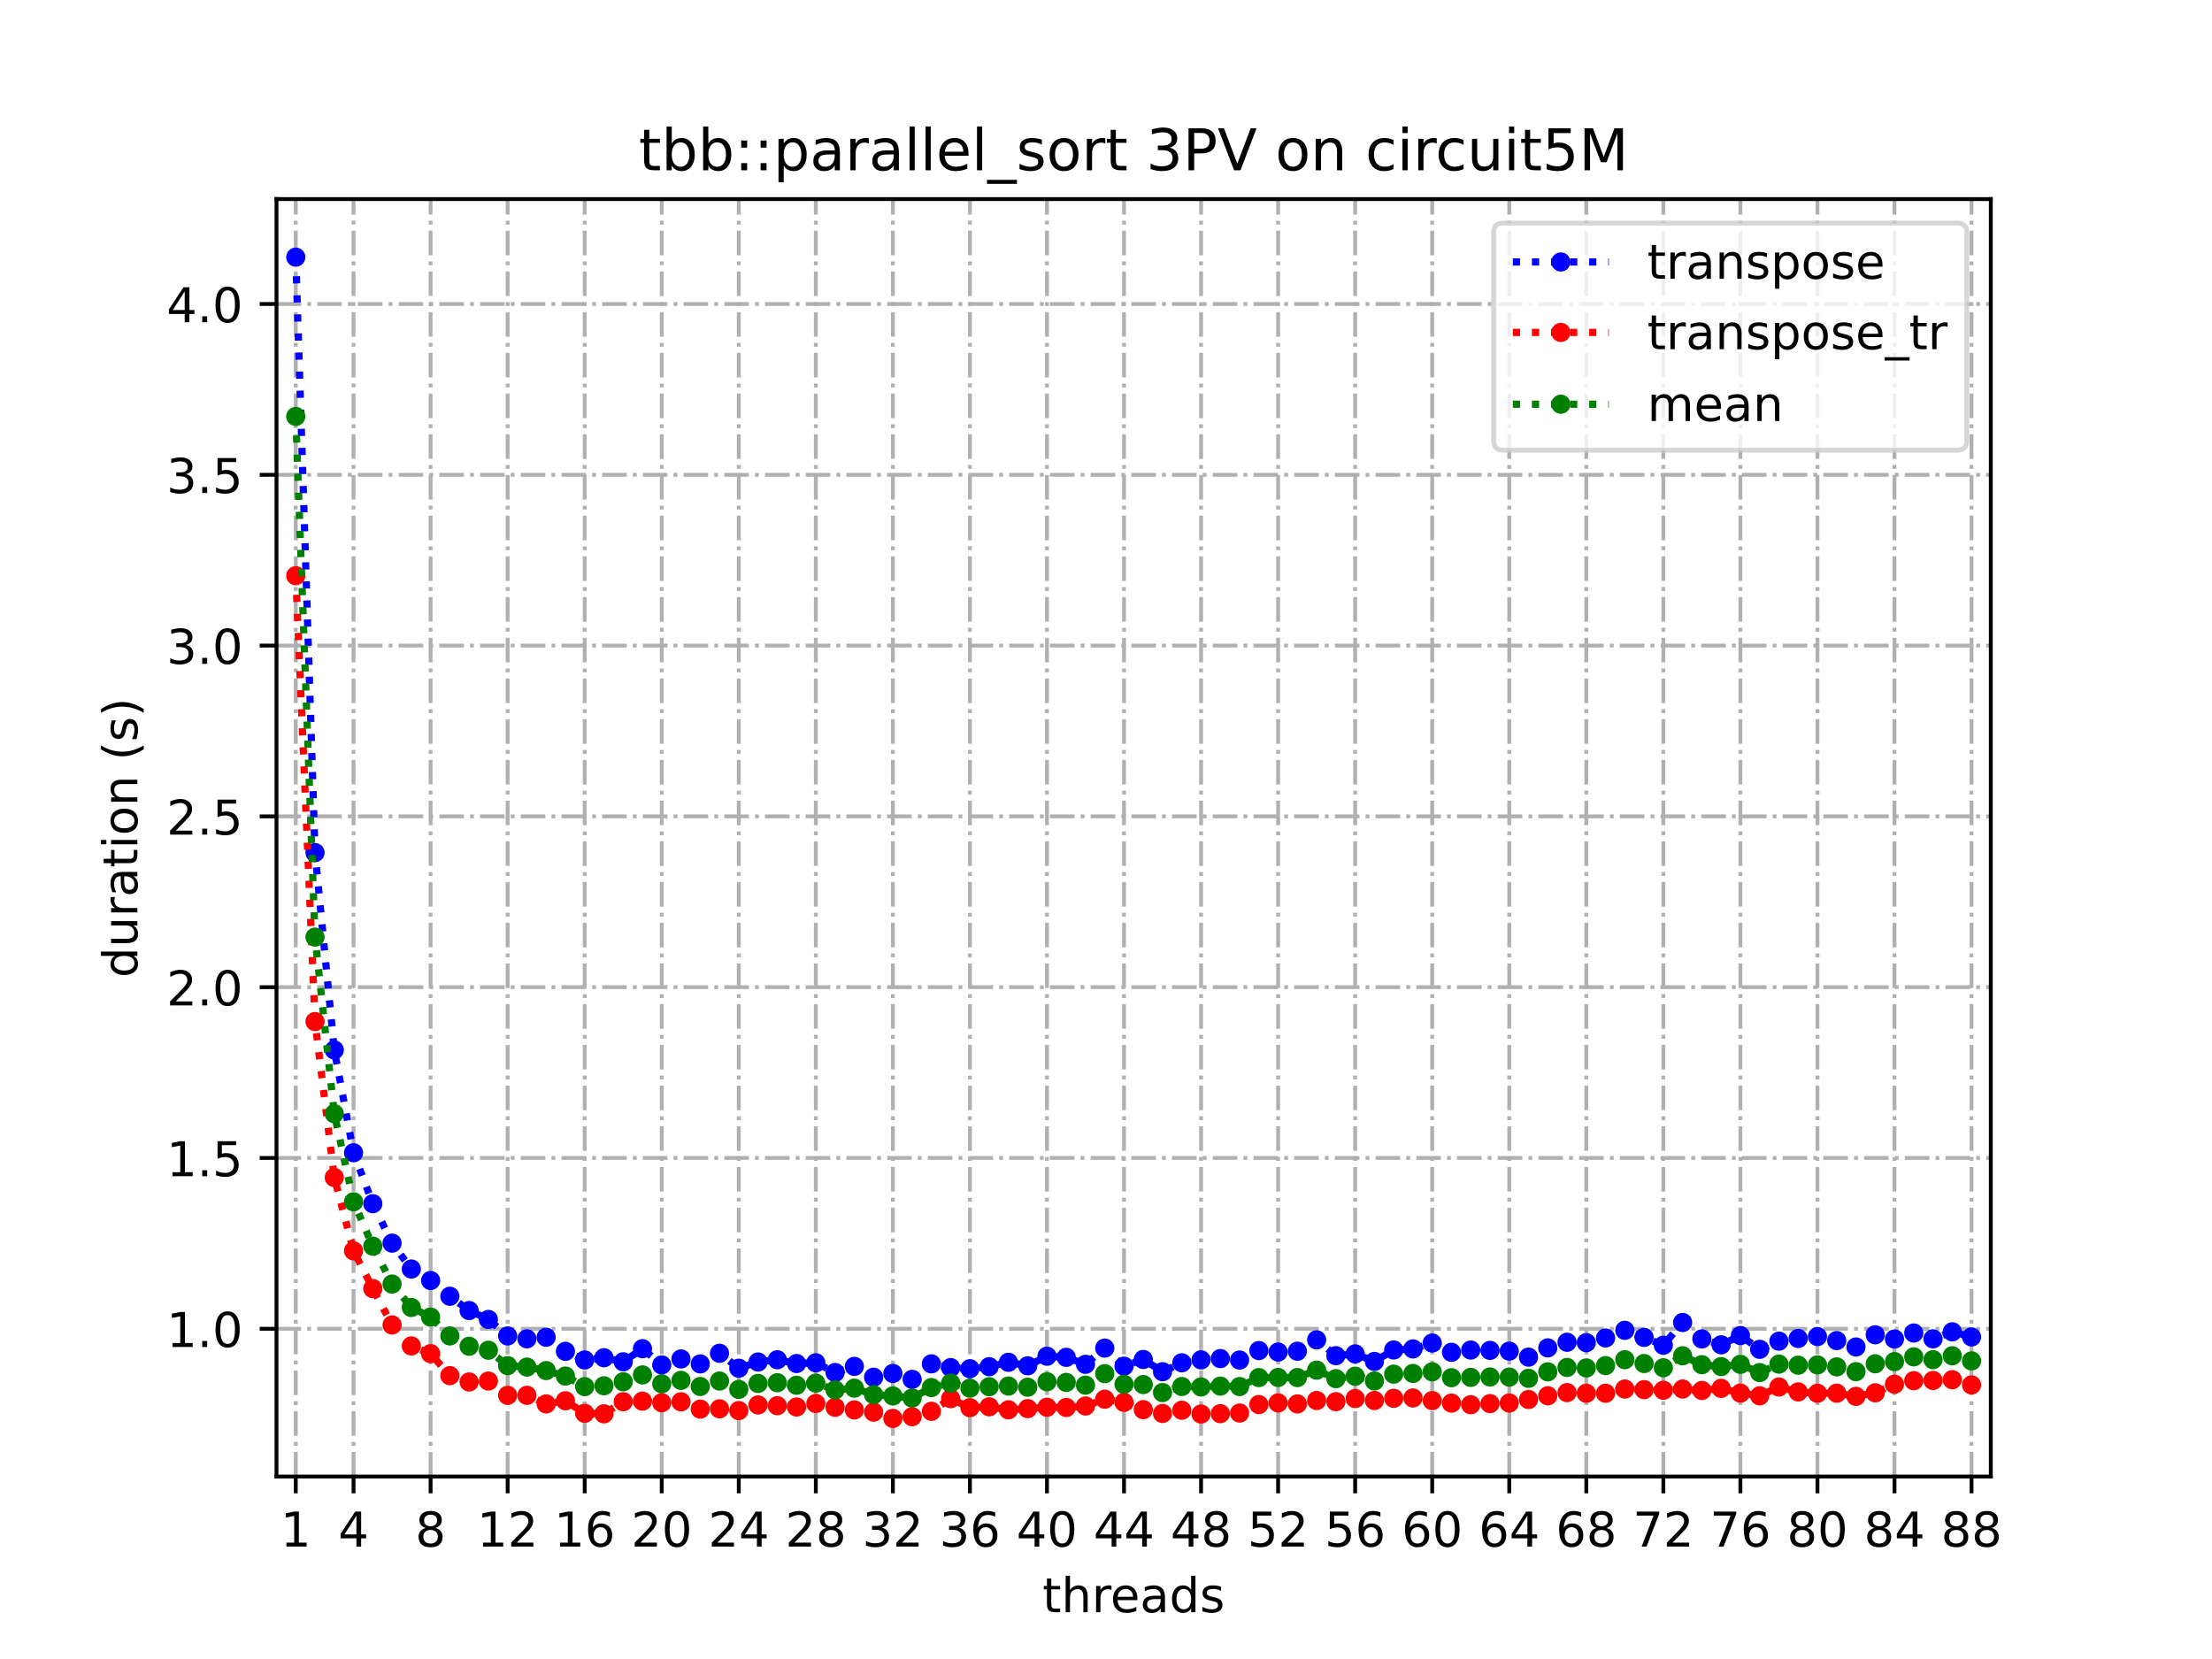 <?xml version="1.0" encoding="utf-8" standalone="no"?>
<!DOCTYPE svg PUBLIC "-//W3C//DTD SVG 1.1//EN"
  "http://www.w3.org/Graphics/SVG/1.1/DTD/svg11.dtd">
<!-- Created with matplotlib (https://matplotlib.org/) -->
<svg height="345.6pt" version="1.1" viewBox="0 0 460.8 345.6" width="460.8pt" xmlns="http://www.w3.org/2000/svg" xmlns:xlink="http://www.w3.org/1999/xlink">
 <defs>
  <style type="text/css">
*{stroke-linecap:butt;stroke-linejoin:round;}
  </style>
 </defs>
 <g id="figure_1">
  <g id="patch_1">
   <path d="M 0 345.6 
L 460.8 345.6 
L 460.8 0 
L 0 0 
z
" style="fill:#ffffff;"/>
  </g>
  <g id="axes_1">
   <g id="patch_2">
    <path d="M 57.6 307.584 
L 414.72 307.584 
L 414.72 41.472 
L 57.6 41.472 
z
" style="fill:#ffffff;"/>
   </g>
   <g id="matplotlib.axis_1">
    <g id="xtick_1">
     <g id="line2d_1">
      <path clip-path="url(#pd6eb099de6)" d="M 61.613 307.584 
L 61.613 41.472 
" style="fill:none;stroke:#b0b0b0;stroke-dasharray:5.12,1.28,0.8,1.28;stroke-dashoffset:0;stroke-width:0.8;"/>
     </g>
     <g id="line2d_2">
      <defs>
       <path d="M 0 0 
L 0 3.5 
" id="m0f355a3141" style="stroke:#000000;stroke-width:0.8;"/>
      </defs>
      <g>
       <use style="stroke:#000000;stroke-width:0.8;" x="61.613" xlink:href="#m0f355a3141" y="307.584"/>
      </g>
     </g>
     <g id="text_1">
      <!-- 1 -->
      <defs>
       <path d="M 12.406 8.297 
L 28.516 8.297 
L 28.516 63.922 
L 10.984 60.406 
L 10.984 69.391 
L 28.422 72.906 
L 38.281 72.906 
L 38.281 8.297 
L 54.391 8.297 
L 54.391 0 
L 12.406 0 
z
" id="DejaVuSans-49"/>
      </defs>
      <g transform="translate(58.431 322.182)scale(0.1 -0.1)">
       <use xlink:href="#DejaVuSans-49"/>
      </g>
     </g>
    </g>
    <g id="xtick_2">
     <g id="line2d_3">
      <path clip-path="url(#pd6eb099de6)" d="M 73.65 307.584 
L 73.65 41.472 
" style="fill:none;stroke:#b0b0b0;stroke-dasharray:5.12,1.28,0.8,1.28;stroke-dashoffset:0;stroke-width:0.8;"/>
     </g>
     <g id="line2d_4">
      <g>
       <use style="stroke:#000000;stroke-width:0.8;" x="73.65" xlink:href="#m0f355a3141" y="307.584"/>
      </g>
     </g>
     <g id="text_2">
      <!-- 4 -->
      <defs>
       <path d="M 37.797 64.312 
L 12.891 25.391 
L 37.797 25.391 
z
M 35.203 72.906 
L 47.609 72.906 
L 47.609 25.391 
L 58.016 25.391 
L 58.016 17.188 
L 47.609 17.188 
L 47.609 0 
L 37.797 0 
L 37.797 17.188 
L 4.891 17.188 
L 4.891 26.703 
z
" id="DejaVuSans-52"/>
      </defs>
      <g transform="translate(70.469 322.182)scale(0.1 -0.1)">
       <use xlink:href="#DejaVuSans-52"/>
      </g>
     </g>
    </g>
    <g id="xtick_3">
     <g id="line2d_5">
      <path clip-path="url(#pd6eb099de6)" d="M 89.701 307.584 
L 89.701 41.472 
" style="fill:none;stroke:#b0b0b0;stroke-dasharray:5.12,1.28,0.8,1.28;stroke-dashoffset:0;stroke-width:0.8;"/>
     </g>
     <g id="line2d_6">
      <g>
       <use style="stroke:#000000;stroke-width:0.8;" x="89.701" xlink:href="#m0f355a3141" y="307.584"/>
      </g>
     </g>
     <g id="text_3">
      <!-- 8 -->
      <defs>
       <path d="M 31.781 34.625 
Q 24.75 34.625 20.719 30.859 
Q 16.703 27.094 16.703 20.516 
Q 16.703 13.922 20.719 10.156 
Q 24.75 6.391 31.781 6.391 
Q 38.812 6.391 42.859 10.172 
Q 46.922 13.969 46.922 20.516 
Q 46.922 27.094 42.891 30.859 
Q 38.875 34.625 31.781 34.625 
z
M 21.922 38.812 
Q 15.578 40.375 12.031 44.719 
Q 8.5 49.078 8.5 55.328 
Q 8.5 64.062 14.719 69.141 
Q 20.953 74.219 31.781 74.219 
Q 42.672 74.219 48.875 69.141 
Q 55.078 64.062 55.078 55.328 
Q 55.078 49.078 51.531 44.719 
Q 48 40.375 41.703 38.812 
Q 48.828 37.156 52.797 32.312 
Q 56.781 27.484 56.781 20.516 
Q 56.781 9.906 50.312 4.234 
Q 43.844 -1.422 31.781 -1.422 
Q 19.734 -1.422 13.25 4.234 
Q 6.781 9.906 6.781 20.516 
Q 6.781 27.484 10.781 32.312 
Q 14.797 37.156 21.922 38.812 
z
M 18.312 54.391 
Q 18.312 48.734 21.844 45.562 
Q 25.391 42.391 31.781 42.391 
Q 38.141 42.391 41.719 45.562 
Q 45.312 48.734 45.312 54.391 
Q 45.312 60.062 41.719 63.234 
Q 38.141 66.406 31.781 66.406 
Q 25.391 66.406 21.844 63.234 
Q 18.312 60.062 18.312 54.391 
z
" id="DejaVuSans-56"/>
      </defs>
      <g transform="translate(86.519 322.182)scale(0.1 -0.1)">
       <use xlink:href="#DejaVuSans-56"/>
      </g>
     </g>
    </g>
    <g id="xtick_4">
     <g id="line2d_7">
      <path clip-path="url(#pd6eb099de6)" d="M 105.751 307.584 
L 105.751 41.472 
" style="fill:none;stroke:#b0b0b0;stroke-dasharray:5.12,1.28,0.8,1.28;stroke-dashoffset:0;stroke-width:0.8;"/>
     </g>
     <g id="line2d_8">
      <g>
       <use style="stroke:#000000;stroke-width:0.8;" x="105.751" xlink:href="#m0f355a3141" y="307.584"/>
      </g>
     </g>
     <g id="text_4">
      <!-- 12 -->
      <defs>
       <path d="M 19.188 8.297 
L 53.609 8.297 
L 53.609 0 
L 7.328 0 
L 7.328 8.297 
Q 12.938 14.109 22.625 23.891 
Q 32.328 33.688 34.812 36.531 
Q 39.547 41.844 41.422 45.531 
Q 43.312 49.219 43.312 52.781 
Q 43.312 58.594 39.234 62.25 
Q 35.156 65.922 28.609 65.922 
Q 23.969 65.922 18.812 64.312 
Q 13.672 62.703 7.812 59.422 
L 7.812 69.391 
Q 13.766 71.781 18.938 73 
Q 24.125 74.219 28.422 74.219 
Q 39.75 74.219 46.484 68.547 
Q 53.219 62.891 53.219 53.422 
Q 53.219 48.922 51.531 44.891 
Q 49.859 40.875 45.406 35.406 
Q 44.188 33.984 37.641 27.219 
Q 31.109 20.453 19.188 8.297 
z
" id="DejaVuSans-50"/>
      </defs>
      <g transform="translate(99.389 322.182)scale(0.1 -0.1)">
       <use xlink:href="#DejaVuSans-49"/>
       <use x="63.623" xlink:href="#DejaVuSans-50"/>
      </g>
     </g>
    </g>
    <g id="xtick_5">
     <g id="line2d_9">
      <path clip-path="url(#pd6eb099de6)" d="M 121.801 307.584 
L 121.801 41.472 
" style="fill:none;stroke:#b0b0b0;stroke-dasharray:5.12,1.28,0.8,1.28;stroke-dashoffset:0;stroke-width:0.8;"/>
     </g>
     <g id="line2d_10">
      <g>
       <use style="stroke:#000000;stroke-width:0.8;" x="121.801" xlink:href="#m0f355a3141" y="307.584"/>
      </g>
     </g>
     <g id="text_5">
      <!-- 16 -->
      <defs>
       <path d="M 33.016 40.375 
Q 26.375 40.375 22.484 35.828 
Q 18.609 31.297 18.609 23.391 
Q 18.609 15.531 22.484 10.953 
Q 26.375 6.391 33.016 6.391 
Q 39.656 6.391 43.531 10.953 
Q 47.406 15.531 47.406 23.391 
Q 47.406 31.297 43.531 35.828 
Q 39.656 40.375 33.016 40.375 
z
M 52.594 71.297 
L 52.594 62.312 
Q 48.875 64.062 45.094 64.984 
Q 41.312 65.922 37.594 65.922 
Q 27.828 65.922 22.672 59.328 
Q 17.531 52.734 16.797 39.406 
Q 19.672 43.656 24.016 45.922 
Q 28.375 48.188 33.594 48.188 
Q 44.578 48.188 50.953 41.516 
Q 57.328 34.859 57.328 23.391 
Q 57.328 12.156 50.688 5.359 
Q 44.047 -1.422 33.016 -1.422 
Q 20.359 -1.422 13.672 8.266 
Q 6.984 17.969 6.984 36.375 
Q 6.984 53.656 15.188 63.938 
Q 23.391 74.219 37.203 74.219 
Q 40.922 74.219 44.703 73.484 
Q 48.484 72.75 52.594 71.297 
z
" id="DejaVuSans-54"/>
      </defs>
      <g transform="translate(115.439 322.182)scale(0.1 -0.1)">
       <use xlink:href="#DejaVuSans-49"/>
       <use x="63.623" xlink:href="#DejaVuSans-54"/>
      </g>
     </g>
    </g>
    <g id="xtick_6">
     <g id="line2d_11">
      <path clip-path="url(#pd6eb099de6)" d="M 137.852 307.584 
L 137.852 41.472 
" style="fill:none;stroke:#b0b0b0;stroke-dasharray:5.12,1.28,0.8,1.28;stroke-dashoffset:0;stroke-width:0.8;"/>
     </g>
     <g id="line2d_12">
      <g>
       <use style="stroke:#000000;stroke-width:0.8;" x="137.852" xlink:href="#m0f355a3141" y="307.584"/>
      </g>
     </g>
     <g id="text_6">
      <!-- 20 -->
      <defs>
       <path d="M 31.781 66.406 
Q 24.172 66.406 20.328 58.906 
Q 16.5 51.422 16.5 36.375 
Q 16.5 21.391 20.328 13.891 
Q 24.172 6.391 31.781 6.391 
Q 39.453 6.391 43.281 13.891 
Q 47.125 21.391 47.125 36.375 
Q 47.125 51.422 43.281 58.906 
Q 39.453 66.406 31.781 66.406 
z
M 31.781 74.219 
Q 44.047 74.219 50.516 64.516 
Q 56.984 54.828 56.984 36.375 
Q 56.984 17.969 50.516 8.266 
Q 44.047 -1.422 31.781 -1.422 
Q 19.531 -1.422 13.062 8.266 
Q 6.594 17.969 6.594 36.375 
Q 6.594 54.828 13.062 64.516 
Q 19.531 74.219 31.781 74.219 
z
" id="DejaVuSans-48"/>
      </defs>
      <g transform="translate(131.489 322.182)scale(0.1 -0.1)">
       <use xlink:href="#DejaVuSans-50"/>
       <use x="63.623" xlink:href="#DejaVuSans-48"/>
      </g>
     </g>
    </g>
    <g id="xtick_7">
     <g id="line2d_13">
      <path clip-path="url(#pd6eb099de6)" d="M 153.902 307.584 
L 153.902 41.472 
" style="fill:none;stroke:#b0b0b0;stroke-dasharray:5.12,1.28,0.8,1.28;stroke-dashoffset:0;stroke-width:0.8;"/>
     </g>
     <g id="line2d_14">
      <g>
       <use style="stroke:#000000;stroke-width:0.8;" x="153.902" xlink:href="#m0f355a3141" y="307.584"/>
      </g>
     </g>
     <g id="text_7">
      <!-- 24 -->
      <g transform="translate(147.54 322.182)scale(0.1 -0.1)">
       <use xlink:href="#DejaVuSans-50"/>
       <use x="63.623" xlink:href="#DejaVuSans-52"/>
      </g>
     </g>
    </g>
    <g id="xtick_8">
     <g id="line2d_15">
      <path clip-path="url(#pd6eb099de6)" d="M 169.952 307.584 
L 169.952 41.472 
" style="fill:none;stroke:#b0b0b0;stroke-dasharray:5.12,1.28,0.8,1.28;stroke-dashoffset:0;stroke-width:0.8;"/>
     </g>
     <g id="line2d_16">
      <g>
       <use style="stroke:#000000;stroke-width:0.8;" x="169.952" xlink:href="#m0f355a3141" y="307.584"/>
      </g>
     </g>
     <g id="text_8">
      <!-- 28 -->
      <g transform="translate(163.59 322.182)scale(0.1 -0.1)">
       <use xlink:href="#DejaVuSans-50"/>
       <use x="63.623" xlink:href="#DejaVuSans-56"/>
      </g>
     </g>
    </g>
    <g id="xtick_9">
     <g id="line2d_17">
      <path clip-path="url(#pd6eb099de6)" d="M 186.003 307.584 
L 186.003 41.472 
" style="fill:none;stroke:#b0b0b0;stroke-dasharray:5.12,1.28,0.8,1.28;stroke-dashoffset:0;stroke-width:0.8;"/>
     </g>
     <g id="line2d_18">
      <g>
       <use style="stroke:#000000;stroke-width:0.8;" x="186.003" xlink:href="#m0f355a3141" y="307.584"/>
      </g>
     </g>
     <g id="text_9">
      <!-- 32 -->
      <defs>
       <path d="M 40.578 39.312 
Q 47.656 37.797 51.625 33 
Q 55.609 28.219 55.609 21.188 
Q 55.609 10.406 48.188 4.484 
Q 40.766 -1.422 27.094 -1.422 
Q 22.516 -1.422 17.656 -0.516 
Q 12.797 0.391 7.625 2.203 
L 7.625 11.719 
Q 11.719 9.328 16.594 8.109 
Q 21.484 6.891 26.812 6.891 
Q 36.078 6.891 40.938 10.547 
Q 45.797 14.203 45.797 21.188 
Q 45.797 27.641 41.281 31.266 
Q 36.766 34.906 28.719 34.906 
L 20.219 34.906 
L 20.219 43.016 
L 29.109 43.016 
Q 36.375 43.016 40.234 45.922 
Q 44.094 48.828 44.094 54.297 
Q 44.094 59.906 40.109 62.906 
Q 36.141 65.922 28.719 65.922 
Q 24.656 65.922 20.016 65.031 
Q 15.375 64.156 9.812 62.312 
L 9.812 71.094 
Q 15.438 72.656 20.344 73.438 
Q 25.25 74.219 29.594 74.219 
Q 40.828 74.219 47.359 69.109 
Q 53.906 64.016 53.906 55.328 
Q 53.906 49.266 50.438 45.094 
Q 46.969 40.922 40.578 39.312 
z
" id="DejaVuSans-51"/>
      </defs>
      <g transform="translate(179.64 322.182)scale(0.1 -0.1)">
       <use xlink:href="#DejaVuSans-51"/>
       <use x="63.623" xlink:href="#DejaVuSans-50"/>
      </g>
     </g>
    </g>
    <g id="xtick_10">
     <g id="line2d_19">
      <path clip-path="url(#pd6eb099de6)" d="M 202.053 307.584 
L 202.053 41.472 
" style="fill:none;stroke:#b0b0b0;stroke-dasharray:5.12,1.28,0.8,1.28;stroke-dashoffset:0;stroke-width:0.8;"/>
     </g>
     <g id="line2d_20">
      <g>
       <use style="stroke:#000000;stroke-width:0.8;" x="202.053" xlink:href="#m0f355a3141" y="307.584"/>
      </g>
     </g>
     <g id="text_10">
      <!-- 36 -->
      <g transform="translate(195.691 322.182)scale(0.1 -0.1)">
       <use xlink:href="#DejaVuSans-51"/>
       <use x="63.623" xlink:href="#DejaVuSans-54"/>
      </g>
     </g>
    </g>
    <g id="xtick_11">
     <g id="line2d_21">
      <path clip-path="url(#pd6eb099de6)" d="M 218.103 307.584 
L 218.103 41.472 
" style="fill:none;stroke:#b0b0b0;stroke-dasharray:5.12,1.28,0.8,1.28;stroke-dashoffset:0;stroke-width:0.8;"/>
     </g>
     <g id="line2d_22">
      <g>
       <use style="stroke:#000000;stroke-width:0.8;" x="218.103" xlink:href="#m0f355a3141" y="307.584"/>
      </g>
     </g>
     <g id="text_11">
      <!-- 40 -->
      <g transform="translate(211.741 322.182)scale(0.1 -0.1)">
       <use xlink:href="#DejaVuSans-52"/>
       <use x="63.623" xlink:href="#DejaVuSans-48"/>
      </g>
     </g>
    </g>
    <g id="xtick_12">
     <g id="line2d_23">
      <path clip-path="url(#pd6eb099de6)" d="M 234.154 307.584 
L 234.154 41.472 
" style="fill:none;stroke:#b0b0b0;stroke-dasharray:5.12,1.28,0.8,1.28;stroke-dashoffset:0;stroke-width:0.8;"/>
     </g>
     <g id="line2d_24">
      <g>
       <use style="stroke:#000000;stroke-width:0.8;" x="234.154" xlink:href="#m0f355a3141" y="307.584"/>
      </g>
     </g>
     <g id="text_12">
      <!-- 44 -->
      <g transform="translate(227.791 322.182)scale(0.1 -0.1)">
       <use xlink:href="#DejaVuSans-52"/>
       <use x="63.623" xlink:href="#DejaVuSans-52"/>
      </g>
     </g>
    </g>
    <g id="xtick_13">
     <g id="line2d_25">
      <path clip-path="url(#pd6eb099de6)" d="M 250.204 307.584 
L 250.204 41.472 
" style="fill:none;stroke:#b0b0b0;stroke-dasharray:5.12,1.28,0.8,1.28;stroke-dashoffset:0;stroke-width:0.8;"/>
     </g>
     <g id="line2d_26">
      <g>
       <use style="stroke:#000000;stroke-width:0.8;" x="250.204" xlink:href="#m0f355a3141" y="307.584"/>
      </g>
     </g>
     <g id="text_13">
      <!-- 48 -->
      <g transform="translate(243.842 322.182)scale(0.1 -0.1)">
       <use xlink:href="#DejaVuSans-52"/>
       <use x="63.623" xlink:href="#DejaVuSans-56"/>
      </g>
     </g>
    </g>
    <g id="xtick_14">
     <g id="line2d_27">
      <path clip-path="url(#pd6eb099de6)" d="M 266.254 307.584 
L 266.254 41.472 
" style="fill:none;stroke:#b0b0b0;stroke-dasharray:5.12,1.28,0.8,1.28;stroke-dashoffset:0;stroke-width:0.8;"/>
     </g>
     <g id="line2d_28">
      <g>
       <use style="stroke:#000000;stroke-width:0.8;" x="266.254" xlink:href="#m0f355a3141" y="307.584"/>
      </g>
     </g>
     <g id="text_14">
      <!-- 52 -->
      <defs>
       <path d="M 10.797 72.906 
L 49.516 72.906 
L 49.516 64.594 
L 19.828 64.594 
L 19.828 46.734 
Q 21.969 47.469 24.109 47.828 
Q 26.266 48.188 28.422 48.188 
Q 40.625 48.188 47.75 41.5 
Q 54.891 34.812 54.891 23.391 
Q 54.891 11.625 47.562 5.094 
Q 40.234 -1.422 26.906 -1.422 
Q 22.312 -1.422 17.547 -0.641 
Q 12.797 0.141 7.719 1.703 
L 7.719 11.625 
Q 12.109 9.234 16.797 8.062 
Q 21.484 6.891 26.703 6.891 
Q 35.156 6.891 40.078 11.328 
Q 45.016 15.766 45.016 23.391 
Q 45.016 31 40.078 35.438 
Q 35.156 39.891 26.703 39.891 
Q 22.75 39.891 18.812 39.016 
Q 14.891 38.141 10.797 36.281 
z
" id="DejaVuSans-53"/>
      </defs>
      <g transform="translate(259.892 322.182)scale(0.1 -0.1)">
       <use xlink:href="#DejaVuSans-53"/>
       <use x="63.623" xlink:href="#DejaVuSans-50"/>
      </g>
     </g>
    </g>
    <g id="xtick_15">
     <g id="line2d_29">
      <path clip-path="url(#pd6eb099de6)" d="M 282.305 307.584 
L 282.305 41.472 
" style="fill:none;stroke:#b0b0b0;stroke-dasharray:5.12,1.28,0.8,1.28;stroke-dashoffset:0;stroke-width:0.8;"/>
     </g>
     <g id="line2d_30">
      <g>
       <use style="stroke:#000000;stroke-width:0.8;" x="282.305" xlink:href="#m0f355a3141" y="307.584"/>
      </g>
     </g>
     <g id="text_15">
      <!-- 56 -->
      <g transform="translate(275.942 322.182)scale(0.1 -0.1)">
       <use xlink:href="#DejaVuSans-53"/>
       <use x="63.623" xlink:href="#DejaVuSans-54"/>
      </g>
     </g>
    </g>
    <g id="xtick_16">
     <g id="line2d_31">
      <path clip-path="url(#pd6eb099de6)" d="M 298.355 307.584 
L 298.355 41.472 
" style="fill:none;stroke:#b0b0b0;stroke-dasharray:5.12,1.28,0.8,1.28;stroke-dashoffset:0;stroke-width:0.8;"/>
     </g>
     <g id="line2d_32">
      <g>
       <use style="stroke:#000000;stroke-width:0.8;" x="298.355" xlink:href="#m0f355a3141" y="307.584"/>
      </g>
     </g>
     <g id="text_16">
      <!-- 60 -->
      <g transform="translate(291.993 322.182)scale(0.1 -0.1)">
       <use xlink:href="#DejaVuSans-54"/>
       <use x="63.623" xlink:href="#DejaVuSans-48"/>
      </g>
     </g>
    </g>
    <g id="xtick_17">
     <g id="line2d_33">
      <path clip-path="url(#pd6eb099de6)" d="M 314.405 307.584 
L 314.405 41.472 
" style="fill:none;stroke:#b0b0b0;stroke-dasharray:5.12,1.28,0.8,1.28;stroke-dashoffset:0;stroke-width:0.8;"/>
     </g>
     <g id="line2d_34">
      <g>
       <use style="stroke:#000000;stroke-width:0.8;" x="314.405" xlink:href="#m0f355a3141" y="307.584"/>
      </g>
     </g>
     <g id="text_17">
      <!-- 64 -->
      <g transform="translate(308.043 322.182)scale(0.1 -0.1)">
       <use xlink:href="#DejaVuSans-54"/>
       <use x="63.623" xlink:href="#DejaVuSans-52"/>
      </g>
     </g>
    </g>
    <g id="xtick_18">
     <g id="line2d_35">
      <path clip-path="url(#pd6eb099de6)" d="M 330.456 307.584 
L 330.456 41.472 
" style="fill:none;stroke:#b0b0b0;stroke-dasharray:5.12,1.28,0.8,1.28;stroke-dashoffset:0;stroke-width:0.8;"/>
     </g>
     <g id="line2d_36">
      <g>
       <use style="stroke:#000000;stroke-width:0.8;" x="330.456" xlink:href="#m0f355a3141" y="307.584"/>
      </g>
     </g>
     <g id="text_18">
      <!-- 68 -->
      <g transform="translate(324.093 322.182)scale(0.1 -0.1)">
       <use xlink:href="#DejaVuSans-54"/>
       <use x="63.623" xlink:href="#DejaVuSans-56"/>
      </g>
     </g>
    </g>
    <g id="xtick_19">
     <g id="line2d_37">
      <path clip-path="url(#pd6eb099de6)" d="M 346.506 307.584 
L 346.506 41.472 
" style="fill:none;stroke:#b0b0b0;stroke-dasharray:5.12,1.28,0.8,1.28;stroke-dashoffset:0;stroke-width:0.8;"/>
     </g>
     <g id="line2d_38">
      <g>
       <use style="stroke:#000000;stroke-width:0.8;" x="346.506" xlink:href="#m0f355a3141" y="307.584"/>
      </g>
     </g>
     <g id="text_19">
      <!-- 72 -->
      <defs>
       <path d="M 8.203 72.906 
L 55.078 72.906 
L 55.078 68.703 
L 28.609 0 
L 18.312 0 
L 43.219 64.594 
L 8.203 64.594 
z
" id="DejaVuSans-55"/>
      </defs>
      <g transform="translate(340.144 322.182)scale(0.1 -0.1)">
       <use xlink:href="#DejaVuSans-55"/>
       <use x="63.623" xlink:href="#DejaVuSans-50"/>
      </g>
     </g>
    </g>
    <g id="xtick_20">
     <g id="line2d_39">
      <path clip-path="url(#pd6eb099de6)" d="M 362.556 307.584 
L 362.556 41.472 
" style="fill:none;stroke:#b0b0b0;stroke-dasharray:5.12,1.28,0.8,1.28;stroke-dashoffset:0;stroke-width:0.8;"/>
     </g>
     <g id="line2d_40">
      <g>
       <use style="stroke:#000000;stroke-width:0.8;" x="362.556" xlink:href="#m0f355a3141" y="307.584"/>
      </g>
     </g>
     <g id="text_20">
      <!-- 76 -->
      <g transform="translate(356.194 322.182)scale(0.1 -0.1)">
       <use xlink:href="#DejaVuSans-55"/>
       <use x="63.623" xlink:href="#DejaVuSans-54"/>
      </g>
     </g>
    </g>
    <g id="xtick_21">
     <g id="line2d_41">
      <path clip-path="url(#pd6eb099de6)" d="M 378.607 307.584 
L 378.607 41.472 
" style="fill:none;stroke:#b0b0b0;stroke-dasharray:5.12,1.28,0.8,1.28;stroke-dashoffset:0;stroke-width:0.8;"/>
     </g>
     <g id="line2d_42">
      <g>
       <use style="stroke:#000000;stroke-width:0.8;" x="378.607" xlink:href="#m0f355a3141" y="307.584"/>
      </g>
     </g>
     <g id="text_21">
      <!-- 80 -->
      <g transform="translate(372.244 322.182)scale(0.1 -0.1)">
       <use xlink:href="#DejaVuSans-56"/>
       <use x="63.623" xlink:href="#DejaVuSans-48"/>
      </g>
     </g>
    </g>
    <g id="xtick_22">
     <g id="line2d_43">
      <path clip-path="url(#pd6eb099de6)" d="M 394.657 307.584 
L 394.657 41.472 
" style="fill:none;stroke:#b0b0b0;stroke-dasharray:5.12,1.28,0.8,1.28;stroke-dashoffset:0;stroke-width:0.8;"/>
     </g>
     <g id="line2d_44">
      <g>
       <use style="stroke:#000000;stroke-width:0.8;" x="394.657" xlink:href="#m0f355a3141" y="307.584"/>
      </g>
     </g>
     <g id="text_22">
      <!-- 84 -->
      <g transform="translate(388.295 322.182)scale(0.1 -0.1)">
       <use xlink:href="#DejaVuSans-56"/>
       <use x="63.623" xlink:href="#DejaVuSans-52"/>
      </g>
     </g>
    </g>
    <g id="xtick_23">
     <g id="line2d_45">
      <path clip-path="url(#pd6eb099de6)" d="M 410.707 307.584 
L 410.707 41.472 
" style="fill:none;stroke:#b0b0b0;stroke-dasharray:5.12,1.28,0.8,1.28;stroke-dashoffset:0;stroke-width:0.8;"/>
     </g>
     <g id="line2d_46">
      <g>
       <use style="stroke:#000000;stroke-width:0.8;" x="410.707" xlink:href="#m0f355a3141" y="307.584"/>
      </g>
     </g>
     <g id="text_23">
      <!-- 88 -->
      <g transform="translate(404.345 322.182)scale(0.1 -0.1)">
       <use xlink:href="#DejaVuSans-56"/>
       <use x="63.623" xlink:href="#DejaVuSans-56"/>
      </g>
     </g>
    </g>
    <g id="text_24">
     <!-- threads -->
     <defs>
      <path d="M 18.312 70.219 
L 18.312 54.688 
L 36.812 54.688 
L 36.812 47.703 
L 18.312 47.703 
L 18.312 18.016 
Q 18.312 11.328 20.141 9.422 
Q 21.969 7.516 27.594 7.516 
L 36.812 7.516 
L 36.812 0 
L 27.594 0 
Q 17.188 0 13.234 3.875 
Q 9.281 7.766 9.281 18.016 
L 9.281 47.703 
L 2.688 47.703 
L 2.688 54.688 
L 9.281 54.688 
L 9.281 70.219 
z
" id="DejaVuSans-116"/>
      <path d="M 54.891 33.016 
L 54.891 0 
L 45.906 0 
L 45.906 32.719 
Q 45.906 40.484 42.875 44.328 
Q 39.844 48.188 33.797 48.188 
Q 26.516 48.188 22.312 43.547 
Q 18.109 38.922 18.109 30.906 
L 18.109 0 
L 9.078 0 
L 9.078 75.984 
L 18.109 75.984 
L 18.109 46.188 
Q 21.344 51.125 25.703 53.562 
Q 30.078 56 35.797 56 
Q 45.219 56 50.047 50.172 
Q 54.891 44.344 54.891 33.016 
z
" id="DejaVuSans-104"/>
      <path d="M 41.109 46.297 
Q 39.594 47.172 37.812 47.578 
Q 36.031 48 33.891 48 
Q 26.266 48 22.188 43.047 
Q 18.109 38.094 18.109 28.812 
L 18.109 0 
L 9.078 0 
L 9.078 54.688 
L 18.109 54.688 
L 18.109 46.188 
Q 20.953 51.172 25.484 53.578 
Q 30.031 56 36.531 56 
Q 37.453 56 38.578 55.875 
Q 39.703 55.766 41.062 55.516 
z
" id="DejaVuSans-114"/>
      <path d="M 56.203 29.594 
L 56.203 25.203 
L 14.891 25.203 
Q 15.484 15.922 20.484 11.062 
Q 25.484 6.203 34.422 6.203 
Q 39.594 6.203 44.453 7.469 
Q 49.312 8.734 54.109 11.281 
L 54.109 2.781 
Q 49.266 0.734 44.188 -0.344 
Q 39.109 -1.422 33.891 -1.422 
Q 20.797 -1.422 13.156 6.188 
Q 5.516 13.812 5.516 26.812 
Q 5.516 40.234 12.766 48.109 
Q 20.016 56 32.328 56 
Q 43.359 56 49.781 48.891 
Q 56.203 41.797 56.203 29.594 
z
M 47.219 32.234 
Q 47.125 39.594 43.094 43.984 
Q 39.062 48.391 32.422 48.391 
Q 24.906 48.391 20.391 44.141 
Q 15.875 39.891 15.188 32.172 
z
" id="DejaVuSans-101"/>
      <path d="M 34.281 27.484 
Q 23.391 27.484 19.188 25 
Q 14.984 22.516 14.984 16.5 
Q 14.984 11.719 18.141 8.906 
Q 21.297 6.109 26.703 6.109 
Q 34.188 6.109 38.703 11.406 
Q 43.219 16.703 43.219 25.484 
L 43.219 27.484 
z
M 52.203 31.203 
L 52.203 0 
L 43.219 0 
L 43.219 8.297 
Q 40.141 3.328 35.547 0.953 
Q 30.953 -1.422 24.312 -1.422 
Q 15.922 -1.422 10.953 3.297 
Q 6 8.016 6 15.922 
Q 6 25.141 12.172 29.828 
Q 18.359 34.516 30.609 34.516 
L 43.219 34.516 
L 43.219 35.406 
Q 43.219 41.609 39.141 45 
Q 35.062 48.391 27.688 48.391 
Q 23 48.391 18.547 47.266 
Q 14.109 46.141 10.016 43.891 
L 10.016 52.203 
Q 14.938 54.109 19.578 55.047 
Q 24.219 56 28.609 56 
Q 40.484 56 46.344 49.844 
Q 52.203 43.703 52.203 31.203 
z
" id="DejaVuSans-97"/>
      <path d="M 45.406 46.391 
L 45.406 75.984 
L 54.391 75.984 
L 54.391 0 
L 45.406 0 
L 45.406 8.203 
Q 42.578 3.328 38.25 0.953 
Q 33.938 -1.422 27.875 -1.422 
Q 17.969 -1.422 11.734 6.484 
Q 5.516 14.406 5.516 27.297 
Q 5.516 40.188 11.734 48.094 
Q 17.969 56 27.875 56 
Q 33.938 56 38.25 53.625 
Q 42.578 51.266 45.406 46.391 
z
M 14.797 27.297 
Q 14.797 17.391 18.875 11.75 
Q 22.953 6.109 30.078 6.109 
Q 37.203 6.109 41.297 11.75 
Q 45.406 17.391 45.406 27.297 
Q 45.406 37.203 41.297 42.844 
Q 37.203 48.484 30.078 48.484 
Q 22.953 48.484 18.875 42.844 
Q 14.797 37.203 14.797 27.297 
z
" id="DejaVuSans-100"/>
      <path d="M 44.281 53.078 
L 44.281 44.578 
Q 40.484 46.531 36.375 47.5 
Q 32.281 48.484 27.875 48.484 
Q 21.188 48.484 17.844 46.438 
Q 14.5 44.391 14.5 40.281 
Q 14.5 37.156 16.891 35.375 
Q 19.281 33.594 26.516 31.984 
L 29.594 31.297 
Q 39.156 29.25 43.188 25.516 
Q 47.219 21.781 47.219 15.094 
Q 47.219 7.469 41.188 3.016 
Q 35.156 -1.422 24.609 -1.422 
Q 20.219 -1.422 15.453 -0.562 
Q 10.688 0.297 5.422 2 
L 5.422 11.281 
Q 10.406 8.688 15.234 7.391 
Q 20.062 6.109 24.812 6.109 
Q 31.156 6.109 34.562 8.281 
Q 37.984 10.453 37.984 14.406 
Q 37.984 18.062 35.516 20.016 
Q 33.062 21.969 24.703 23.781 
L 21.578 24.516 
Q 13.234 26.266 9.516 29.906 
Q 5.812 33.547 5.812 39.891 
Q 5.812 47.609 11.281 51.797 
Q 16.75 56 26.812 56 
Q 31.781 56 36.172 55.266 
Q 40.578 54.547 44.281 53.078 
z
" id="DejaVuSans-115"/>
     </defs>
     <g transform="translate(217.169 335.861)scale(0.1 -0.1)">
      <use xlink:href="#DejaVuSans-116"/>
      <use x="39.209" xlink:href="#DejaVuSans-104"/>
      <use x="102.588" xlink:href="#DejaVuSans-114"/>
      <use x="141.451" xlink:href="#DejaVuSans-101"/>
      <use x="202.975" xlink:href="#DejaVuSans-97"/>
      <use x="264.254" xlink:href="#DejaVuSans-100"/>
      <use x="327.73" xlink:href="#DejaVuSans-115"/>
     </g>
    </g>
   </g>
   <g id="matplotlib.axis_2">
    <g id="ytick_1">
     <g id="line2d_47">
      <path clip-path="url(#pd6eb099de6)" d="M 57.6 276.802 
L 414.72 276.802 
" style="fill:none;stroke:#b0b0b0;stroke-dasharray:5.12,1.28,0.8,1.28;stroke-dashoffset:0;stroke-width:0.8;"/>
     </g>
     <g id="line2d_48">
      <defs>
       <path d="M 0 0 
L -3.5 0 
" id="m6e1f9a91c4" style="stroke:#000000;stroke-width:0.8;"/>
      </defs>
      <g>
       <use style="stroke:#000000;stroke-width:0.8;" x="57.6" xlink:href="#m6e1f9a91c4" y="276.802"/>
      </g>
     </g>
     <g id="text_25">
      <!-- 1.0 -->
      <defs>
       <path d="M 10.688 12.406 
L 21 12.406 
L 21 0 
L 10.688 0 
z
" id="DejaVuSans-46"/>
      </defs>
      <g transform="translate(34.697 280.602)scale(0.1 -0.1)">
       <use xlink:href="#DejaVuSans-49"/>
       <use x="63.623" xlink:href="#DejaVuSans-46"/>
       <use x="95.41" xlink:href="#DejaVuSans-48"/>
      </g>
     </g>
    </g>
    <g id="ytick_2">
     <g id="line2d_49">
      <path clip-path="url(#pd6eb099de6)" d="M 57.6 241.224 
L 414.72 241.224 
" style="fill:none;stroke:#b0b0b0;stroke-dasharray:5.12,1.28,0.8,1.28;stroke-dashoffset:0;stroke-width:0.8;"/>
     </g>
     <g id="line2d_50">
      <g>
       <use style="stroke:#000000;stroke-width:0.8;" x="57.6" xlink:href="#m6e1f9a91c4" y="241.224"/>
      </g>
     </g>
     <g id="text_26">
      <!-- 1.5 -->
      <g transform="translate(34.697 245.023)scale(0.1 -0.1)">
       <use xlink:href="#DejaVuSans-49"/>
       <use x="63.623" xlink:href="#DejaVuSans-46"/>
       <use x="95.41" xlink:href="#DejaVuSans-53"/>
      </g>
     </g>
    </g>
    <g id="ytick_3">
     <g id="line2d_51">
      <path clip-path="url(#pd6eb099de6)" d="M 57.6 205.645 
L 414.72 205.645 
" style="fill:none;stroke:#b0b0b0;stroke-dasharray:5.12,1.28,0.8,1.28;stroke-dashoffset:0;stroke-width:0.8;"/>
     </g>
     <g id="line2d_52">
      <g>
       <use style="stroke:#000000;stroke-width:0.8;" x="57.6" xlink:href="#m6e1f9a91c4" y="205.645"/>
      </g>
     </g>
     <g id="text_27">
      <!-- 2.0 -->
      <g transform="translate(34.697 209.444)scale(0.1 -0.1)">
       <use xlink:href="#DejaVuSans-50"/>
       <use x="63.623" xlink:href="#DejaVuSans-46"/>
       <use x="95.41" xlink:href="#DejaVuSans-48"/>
      </g>
     </g>
    </g>
    <g id="ytick_4">
     <g id="line2d_53">
      <path clip-path="url(#pd6eb099de6)" d="M 57.6 170.066 
L 414.72 170.066 
" style="fill:none;stroke:#b0b0b0;stroke-dasharray:5.12,1.28,0.8,1.28;stroke-dashoffset:0;stroke-width:0.8;"/>
     </g>
     <g id="line2d_54">
      <g>
       <use style="stroke:#000000;stroke-width:0.8;" x="57.6" xlink:href="#m6e1f9a91c4" y="170.066"/>
      </g>
     </g>
     <g id="text_28">
      <!-- 2.5 -->
      <g transform="translate(34.697 173.865)scale(0.1 -0.1)">
       <use xlink:href="#DejaVuSans-50"/>
       <use x="63.623" xlink:href="#DejaVuSans-46"/>
       <use x="95.41" xlink:href="#DejaVuSans-53"/>
      </g>
     </g>
    </g>
    <g id="ytick_5">
     <g id="line2d_55">
      <path clip-path="url(#pd6eb099de6)" d="M 57.6 134.488 
L 414.72 134.488 
" style="fill:none;stroke:#b0b0b0;stroke-dasharray:5.12,1.28,0.8,1.28;stroke-dashoffset:0;stroke-width:0.8;"/>
     </g>
     <g id="line2d_56">
      <g>
       <use style="stroke:#000000;stroke-width:0.8;" x="57.6" xlink:href="#m6e1f9a91c4" y="134.488"/>
      </g>
     </g>
     <g id="text_29">
      <!-- 3.0 -->
      <g transform="translate(34.697 138.287)scale(0.1 -0.1)">
       <use xlink:href="#DejaVuSans-51"/>
       <use x="63.623" xlink:href="#DejaVuSans-46"/>
       <use x="95.41" xlink:href="#DejaVuSans-48"/>
      </g>
     </g>
    </g>
    <g id="ytick_6">
     <g id="line2d_57">
      <path clip-path="url(#pd6eb099de6)" d="M 57.6 98.909 
L 414.72 98.909 
" style="fill:none;stroke:#b0b0b0;stroke-dasharray:5.12,1.28,0.8,1.28;stroke-dashoffset:0;stroke-width:0.8;"/>
     </g>
     <g id="line2d_58">
      <g>
       <use style="stroke:#000000;stroke-width:0.8;" x="57.6" xlink:href="#m6e1f9a91c4" y="98.909"/>
      </g>
     </g>
     <g id="text_30">
      <!-- 3.5 -->
      <g transform="translate(34.697 102.708)scale(0.1 -0.1)">
       <use xlink:href="#DejaVuSans-51"/>
       <use x="63.623" xlink:href="#DejaVuSans-46"/>
       <use x="95.41" xlink:href="#DejaVuSans-53"/>
      </g>
     </g>
    </g>
    <g id="ytick_7">
     <g id="line2d_59">
      <path clip-path="url(#pd6eb099de6)" d="M 57.6 63.33 
L 414.72 63.33 
" style="fill:none;stroke:#b0b0b0;stroke-dasharray:5.12,1.28,0.8,1.28;stroke-dashoffset:0;stroke-width:0.8;"/>
     </g>
     <g id="line2d_60">
      <g>
       <use style="stroke:#000000;stroke-width:0.8;" x="57.6" xlink:href="#m6e1f9a91c4" y="63.33"/>
      </g>
     </g>
     <g id="text_31">
      <!-- 4.0 -->
      <g transform="translate(34.697 67.129)scale(0.1 -0.1)">
       <use xlink:href="#DejaVuSans-52"/>
       <use x="63.623" xlink:href="#DejaVuSans-46"/>
       <use x="95.41" xlink:href="#DejaVuSans-48"/>
      </g>
     </g>
    </g>
    <g id="text_32">
     <!-- duration (s) -->
     <defs>
      <path d="M 8.5 21.578 
L 8.5 54.688 
L 17.484 54.688 
L 17.484 21.922 
Q 17.484 14.156 20.5 10.266 
Q 23.531 6.391 29.594 6.391 
Q 36.859 6.391 41.078 11.031 
Q 45.312 15.672 45.312 23.688 
L 45.312 54.688 
L 54.297 54.688 
L 54.297 0 
L 45.312 0 
L 45.312 8.406 
Q 42.047 3.422 37.719 1 
Q 33.406 -1.422 27.688 -1.422 
Q 18.266 -1.422 13.375 4.438 
Q 8.5 10.297 8.5 21.578 
z
M 31.109 56 
z
" id="DejaVuSans-117"/>
      <path d="M 9.422 54.688 
L 18.406 54.688 
L 18.406 0 
L 9.422 0 
z
M 9.422 75.984 
L 18.406 75.984 
L 18.406 64.594 
L 9.422 64.594 
z
" id="DejaVuSans-105"/>
      <path d="M 30.609 48.391 
Q 23.391 48.391 19.188 42.75 
Q 14.984 37.109 14.984 27.297 
Q 14.984 17.484 19.156 11.844 
Q 23.344 6.203 30.609 6.203 
Q 37.797 6.203 41.984 11.859 
Q 46.188 17.531 46.188 27.297 
Q 46.188 37.016 41.984 42.703 
Q 37.797 48.391 30.609 48.391 
z
M 30.609 56 
Q 42.328 56 49.016 48.375 
Q 55.719 40.766 55.719 27.297 
Q 55.719 13.875 49.016 6.219 
Q 42.328 -1.422 30.609 -1.422 
Q 18.844 -1.422 12.172 6.219 
Q 5.516 13.875 5.516 27.297 
Q 5.516 40.766 12.172 48.375 
Q 18.844 56 30.609 56 
z
" id="DejaVuSans-111"/>
      <path d="M 54.891 33.016 
L 54.891 0 
L 45.906 0 
L 45.906 32.719 
Q 45.906 40.484 42.875 44.328 
Q 39.844 48.188 33.797 48.188 
Q 26.516 48.188 22.312 43.547 
Q 18.109 38.922 18.109 30.906 
L 18.109 0 
L 9.078 0 
L 9.078 54.688 
L 18.109 54.688 
L 18.109 46.188 
Q 21.344 51.125 25.703 53.562 
Q 30.078 56 35.797 56 
Q 45.219 56 50.047 50.172 
Q 54.891 44.344 54.891 33.016 
z
" id="DejaVuSans-110"/>
      <path id="DejaVuSans-32"/>
      <path d="M 31 75.875 
Q 24.469 64.656 21.281 53.656 
Q 18.109 42.672 18.109 31.391 
Q 18.109 20.125 21.312 9.062 
Q 24.516 -2 31 -13.188 
L 23.188 -13.188 
Q 15.875 -1.703 12.234 9.375 
Q 8.594 20.453 8.594 31.391 
Q 8.594 42.281 12.203 53.312 
Q 15.828 64.359 23.188 75.875 
z
" id="DejaVuSans-40"/>
      <path d="M 8.016 75.875 
L 15.828 75.875 
Q 23.141 64.359 26.781 53.312 
Q 30.422 42.281 30.422 31.391 
Q 30.422 20.453 26.781 9.375 
Q 23.141 -1.703 15.828 -13.188 
L 8.016 -13.188 
Q 14.5 -2 17.703 9.062 
Q 20.906 20.125 20.906 31.391 
Q 20.906 42.672 17.703 53.656 
Q 14.5 64.656 8.016 75.875 
z
" id="DejaVuSans-41"/>
     </defs>
     <g transform="translate(28.617 203.663)rotate(-90)scale(0.1 -0.1)">
      <use xlink:href="#DejaVuSans-100"/>
      <use x="63.477" xlink:href="#DejaVuSans-117"/>
      <use x="126.855" xlink:href="#DejaVuSans-114"/>
      <use x="167.969" xlink:href="#DejaVuSans-97"/>
      <use x="229.248" xlink:href="#DejaVuSans-116"/>
      <use x="268.457" xlink:href="#DejaVuSans-105"/>
      <use x="296.24" xlink:href="#DejaVuSans-111"/>
      <use x="357.422" xlink:href="#DejaVuSans-110"/>
      <use x="420.801" xlink:href="#DejaVuSans-32"/>
      <use x="452.588" xlink:href="#DejaVuSans-40"/>
      <use x="491.602" xlink:href="#DejaVuSans-115"/>
      <use x="543.701" xlink:href="#DejaVuSans-41"/>
     </g>
    </g>
   </g>
   <g id="line2d_61">
    <path clip-path="url(#pd6eb099de6)" d="M 61.613 53.568 
L 65.625 177.614 
L 69.638 218.728 
L 73.65 240.143 
L 77.663 250.749 
L 81.676 258.969 
L 85.688 264.363 
L 89.701 266.758 
L 93.713 270.032 
L 97.726 273.008 
L 101.738 274.859 
L 105.751 278.305 
L 109.764 278.905 
L 113.776 278.578 
L 117.789 281.511 
L 121.801 283.309 
L 125.814 282.841 
L 129.827 283.687 
L 133.839 280.955 
L 137.852 284.339 
L 141.864 283.094 
L 145.877 284.124 
L 149.889 281.914 
L 153.902 285.025 
L 157.915 283.729 
L 161.927 283.26 
L 165.94 284.05 
L 169.952 283.894 
L 173.965 285.925 
L 177.978 284.641 
L 181.99 286.904 
L 186.003 286.115 
L 190.015 287.349 
L 194.028 284.113 
L 198.04 284.897 
L 202.053 285.127 
L 206.066 284.705 
L 210.078 283.79 
L 214.091 284.522 
L 218.103 282.526 
L 222.116 282.764 
L 226.129 284.211 
L 230.141 280.835 
L 234.154 284.6 
L 238.166 283.201 
L 242.179 285.752 
L 246.191 283.89 
L 250.204 283.284 
L 254.217 283.019 
L 258.229 283.325 
L 262.242 281.352 
L 266.254 281.654 
L 270.267 281.482 
L 274.28 279.112 
L 278.292 282.412 
L 282.305 282.042 
L 286.317 283.612 
L 290.33 281.224 
L 294.342 281.005 
L 298.355 279.781 
L 302.368 281.709 
L 306.38 281.24 
L 310.393 281.309 
L 314.405 281.463 
L 318.418 282.717 
L 322.431 280.788 
L 326.443 279.618 
L 330.456 279.7 
L 334.468 278.722 
L 338.481 277.133 
L 342.493 278.605 
L 346.506 280.238 
L 350.519 275.501 
L 354.531 278.924 
L 358.544 280.15 
L 362.556 278.219 
L 366.569 281.09 
L 370.582 279.391 
L 374.594 278.83 
L 378.607 278.431 
L 382.619 279.267 
L 386.632 280.604 
L 390.644 278.061 
L 394.657 278.943 
L 398.67 277.69 
L 402.682 278.91 
L 406.695 277.443 
L 410.707 278.506 
" style="fill:none;stroke:#0000ff;stroke-dasharray:1.5,2.475;stroke-dashoffset:0;stroke-width:1.5;"/>
    <defs>
     <path d="M 0 1.5 
C 0.398 1.5 0.779 1.342 1.061 1.061 
C 1.342 0.779 1.5 0.398 1.5 0 
C 1.5 -0.398 1.342 -0.779 1.061 -1.061 
C 0.779 -1.342 0.398 -1.5 0 -1.5 
C -0.398 -1.5 -0.779 -1.342 -1.061 -1.061 
C -1.342 -0.779 -1.5 -0.398 -1.5 0 
C -1.5 0.398 -1.342 0.779 -1.061 1.061 
C -0.779 1.342 -0.398 1.5 0 1.5 
z
" id="m19fcc41ed8" style="stroke:#0000ff;"/>
    </defs>
    <g clip-path="url(#pd6eb099de6)">
     <use style="fill:#0000ff;stroke:#0000ff;" x="61.613" xlink:href="#m19fcc41ed8" y="53.568"/>
     <use style="fill:#0000ff;stroke:#0000ff;" x="65.625" xlink:href="#m19fcc41ed8" y="177.614"/>
     <use style="fill:#0000ff;stroke:#0000ff;" x="69.638" xlink:href="#m19fcc41ed8" y="218.728"/>
     <use style="fill:#0000ff;stroke:#0000ff;" x="73.65" xlink:href="#m19fcc41ed8" y="240.143"/>
     <use style="fill:#0000ff;stroke:#0000ff;" x="77.663" xlink:href="#m19fcc41ed8" y="250.749"/>
     <use style="fill:#0000ff;stroke:#0000ff;" x="81.676" xlink:href="#m19fcc41ed8" y="258.969"/>
     <use style="fill:#0000ff;stroke:#0000ff;" x="85.688" xlink:href="#m19fcc41ed8" y="264.363"/>
     <use style="fill:#0000ff;stroke:#0000ff;" x="89.701" xlink:href="#m19fcc41ed8" y="266.758"/>
     <use style="fill:#0000ff;stroke:#0000ff;" x="93.713" xlink:href="#m19fcc41ed8" y="270.032"/>
     <use style="fill:#0000ff;stroke:#0000ff;" x="97.726" xlink:href="#m19fcc41ed8" y="273.008"/>
     <use style="fill:#0000ff;stroke:#0000ff;" x="101.738" xlink:href="#m19fcc41ed8" y="274.859"/>
     <use style="fill:#0000ff;stroke:#0000ff;" x="105.751" xlink:href="#m19fcc41ed8" y="278.305"/>
     <use style="fill:#0000ff;stroke:#0000ff;" x="109.764" xlink:href="#m19fcc41ed8" y="278.905"/>
     <use style="fill:#0000ff;stroke:#0000ff;" x="113.776" xlink:href="#m19fcc41ed8" y="278.578"/>
     <use style="fill:#0000ff;stroke:#0000ff;" x="117.789" xlink:href="#m19fcc41ed8" y="281.511"/>
     <use style="fill:#0000ff;stroke:#0000ff;" x="121.801" xlink:href="#m19fcc41ed8" y="283.309"/>
     <use style="fill:#0000ff;stroke:#0000ff;" x="125.814" xlink:href="#m19fcc41ed8" y="282.841"/>
     <use style="fill:#0000ff;stroke:#0000ff;" x="129.827" xlink:href="#m19fcc41ed8" y="283.687"/>
     <use style="fill:#0000ff;stroke:#0000ff;" x="133.839" xlink:href="#m19fcc41ed8" y="280.955"/>
     <use style="fill:#0000ff;stroke:#0000ff;" x="137.852" xlink:href="#m19fcc41ed8" y="284.339"/>
     <use style="fill:#0000ff;stroke:#0000ff;" x="141.864" xlink:href="#m19fcc41ed8" y="283.094"/>
     <use style="fill:#0000ff;stroke:#0000ff;" x="145.877" xlink:href="#m19fcc41ed8" y="284.124"/>
     <use style="fill:#0000ff;stroke:#0000ff;" x="149.889" xlink:href="#m19fcc41ed8" y="281.914"/>
     <use style="fill:#0000ff;stroke:#0000ff;" x="153.902" xlink:href="#m19fcc41ed8" y="285.025"/>
     <use style="fill:#0000ff;stroke:#0000ff;" x="157.915" xlink:href="#m19fcc41ed8" y="283.729"/>
     <use style="fill:#0000ff;stroke:#0000ff;" x="161.927" xlink:href="#m19fcc41ed8" y="283.26"/>
     <use style="fill:#0000ff;stroke:#0000ff;" x="165.94" xlink:href="#m19fcc41ed8" y="284.05"/>
     <use style="fill:#0000ff;stroke:#0000ff;" x="169.952" xlink:href="#m19fcc41ed8" y="283.894"/>
     <use style="fill:#0000ff;stroke:#0000ff;" x="173.965" xlink:href="#m19fcc41ed8" y="285.925"/>
     <use style="fill:#0000ff;stroke:#0000ff;" x="177.978" xlink:href="#m19fcc41ed8" y="284.641"/>
     <use style="fill:#0000ff;stroke:#0000ff;" x="181.99" xlink:href="#m19fcc41ed8" y="286.904"/>
     <use style="fill:#0000ff;stroke:#0000ff;" x="186.003" xlink:href="#m19fcc41ed8" y="286.115"/>
     <use style="fill:#0000ff;stroke:#0000ff;" x="190.015" xlink:href="#m19fcc41ed8" y="287.349"/>
     <use style="fill:#0000ff;stroke:#0000ff;" x="194.028" xlink:href="#m19fcc41ed8" y="284.113"/>
     <use style="fill:#0000ff;stroke:#0000ff;" x="198.04" xlink:href="#m19fcc41ed8" y="284.897"/>
     <use style="fill:#0000ff;stroke:#0000ff;" x="202.053" xlink:href="#m19fcc41ed8" y="285.127"/>
     <use style="fill:#0000ff;stroke:#0000ff;" x="206.066" xlink:href="#m19fcc41ed8" y="284.705"/>
     <use style="fill:#0000ff;stroke:#0000ff;" x="210.078" xlink:href="#m19fcc41ed8" y="283.79"/>
     <use style="fill:#0000ff;stroke:#0000ff;" x="214.091" xlink:href="#m19fcc41ed8" y="284.522"/>
     <use style="fill:#0000ff;stroke:#0000ff;" x="218.103" xlink:href="#m19fcc41ed8" y="282.526"/>
     <use style="fill:#0000ff;stroke:#0000ff;" x="222.116" xlink:href="#m19fcc41ed8" y="282.764"/>
     <use style="fill:#0000ff;stroke:#0000ff;" x="226.129" xlink:href="#m19fcc41ed8" y="284.211"/>
     <use style="fill:#0000ff;stroke:#0000ff;" x="230.141" xlink:href="#m19fcc41ed8" y="280.835"/>
     <use style="fill:#0000ff;stroke:#0000ff;" x="234.154" xlink:href="#m19fcc41ed8" y="284.6"/>
     <use style="fill:#0000ff;stroke:#0000ff;" x="238.166" xlink:href="#m19fcc41ed8" y="283.201"/>
     <use style="fill:#0000ff;stroke:#0000ff;" x="242.179" xlink:href="#m19fcc41ed8" y="285.752"/>
     <use style="fill:#0000ff;stroke:#0000ff;" x="246.191" xlink:href="#m19fcc41ed8" y="283.89"/>
     <use style="fill:#0000ff;stroke:#0000ff;" x="250.204" xlink:href="#m19fcc41ed8" y="283.284"/>
     <use style="fill:#0000ff;stroke:#0000ff;" x="254.217" xlink:href="#m19fcc41ed8" y="283.019"/>
     <use style="fill:#0000ff;stroke:#0000ff;" x="258.229" xlink:href="#m19fcc41ed8" y="283.325"/>
     <use style="fill:#0000ff;stroke:#0000ff;" x="262.242" xlink:href="#m19fcc41ed8" y="281.352"/>
     <use style="fill:#0000ff;stroke:#0000ff;" x="266.254" xlink:href="#m19fcc41ed8" y="281.654"/>
     <use style="fill:#0000ff;stroke:#0000ff;" x="270.267" xlink:href="#m19fcc41ed8" y="281.482"/>
     <use style="fill:#0000ff;stroke:#0000ff;" x="274.28" xlink:href="#m19fcc41ed8" y="279.112"/>
     <use style="fill:#0000ff;stroke:#0000ff;" x="278.292" xlink:href="#m19fcc41ed8" y="282.412"/>
     <use style="fill:#0000ff;stroke:#0000ff;" x="282.305" xlink:href="#m19fcc41ed8" y="282.042"/>
     <use style="fill:#0000ff;stroke:#0000ff;" x="286.317" xlink:href="#m19fcc41ed8" y="283.612"/>
     <use style="fill:#0000ff;stroke:#0000ff;" x="290.33" xlink:href="#m19fcc41ed8" y="281.224"/>
     <use style="fill:#0000ff;stroke:#0000ff;" x="294.342" xlink:href="#m19fcc41ed8" y="281.005"/>
     <use style="fill:#0000ff;stroke:#0000ff;" x="298.355" xlink:href="#m19fcc41ed8" y="279.781"/>
     <use style="fill:#0000ff;stroke:#0000ff;" x="302.368" xlink:href="#m19fcc41ed8" y="281.709"/>
     <use style="fill:#0000ff;stroke:#0000ff;" x="306.38" xlink:href="#m19fcc41ed8" y="281.24"/>
     <use style="fill:#0000ff;stroke:#0000ff;" x="310.393" xlink:href="#m19fcc41ed8" y="281.309"/>
     <use style="fill:#0000ff;stroke:#0000ff;" x="314.405" xlink:href="#m19fcc41ed8" y="281.463"/>
     <use style="fill:#0000ff;stroke:#0000ff;" x="318.418" xlink:href="#m19fcc41ed8" y="282.717"/>
     <use style="fill:#0000ff;stroke:#0000ff;" x="322.431" xlink:href="#m19fcc41ed8" y="280.788"/>
     <use style="fill:#0000ff;stroke:#0000ff;" x="326.443" xlink:href="#m19fcc41ed8" y="279.618"/>
     <use style="fill:#0000ff;stroke:#0000ff;" x="330.456" xlink:href="#m19fcc41ed8" y="279.7"/>
     <use style="fill:#0000ff;stroke:#0000ff;" x="334.468" xlink:href="#m19fcc41ed8" y="278.722"/>
     <use style="fill:#0000ff;stroke:#0000ff;" x="338.481" xlink:href="#m19fcc41ed8" y="277.133"/>
     <use style="fill:#0000ff;stroke:#0000ff;" x="342.493" xlink:href="#m19fcc41ed8" y="278.605"/>
     <use style="fill:#0000ff;stroke:#0000ff;" x="346.506" xlink:href="#m19fcc41ed8" y="280.238"/>
     <use style="fill:#0000ff;stroke:#0000ff;" x="350.519" xlink:href="#m19fcc41ed8" y="275.501"/>
     <use style="fill:#0000ff;stroke:#0000ff;" x="354.531" xlink:href="#m19fcc41ed8" y="278.924"/>
     <use style="fill:#0000ff;stroke:#0000ff;" x="358.544" xlink:href="#m19fcc41ed8" y="280.15"/>
     <use style="fill:#0000ff;stroke:#0000ff;" x="362.556" xlink:href="#m19fcc41ed8" y="278.219"/>
     <use style="fill:#0000ff;stroke:#0000ff;" x="366.569" xlink:href="#m19fcc41ed8" y="281.09"/>
     <use style="fill:#0000ff;stroke:#0000ff;" x="370.582" xlink:href="#m19fcc41ed8" y="279.391"/>
     <use style="fill:#0000ff;stroke:#0000ff;" x="374.594" xlink:href="#m19fcc41ed8" y="278.83"/>
     <use style="fill:#0000ff;stroke:#0000ff;" x="378.607" xlink:href="#m19fcc41ed8" y="278.431"/>
     <use style="fill:#0000ff;stroke:#0000ff;" x="382.619" xlink:href="#m19fcc41ed8" y="279.267"/>
     <use style="fill:#0000ff;stroke:#0000ff;" x="386.632" xlink:href="#m19fcc41ed8" y="280.604"/>
     <use style="fill:#0000ff;stroke:#0000ff;" x="390.644" xlink:href="#m19fcc41ed8" y="278.061"/>
     <use style="fill:#0000ff;stroke:#0000ff;" x="394.657" xlink:href="#m19fcc41ed8" y="278.943"/>
     <use style="fill:#0000ff;stroke:#0000ff;" x="398.67" xlink:href="#m19fcc41ed8" y="277.69"/>
     <use style="fill:#0000ff;stroke:#0000ff;" x="402.682" xlink:href="#m19fcc41ed8" y="278.91"/>
     <use style="fill:#0000ff;stroke:#0000ff;" x="406.695" xlink:href="#m19fcc41ed8" y="277.443"/>
     <use style="fill:#0000ff;stroke:#0000ff;" x="410.707" xlink:href="#m19fcc41ed8" y="278.506"/>
    </g>
   </g>
   <g id="line2d_62">
    <path clip-path="url(#pd6eb099de6)" d="M 61.613 119.93 
L 65.625 212.817 
L 69.638 245.289 
L 73.65 260.578 
L 77.663 268.432 
L 81.676 276.012 
L 85.688 280.382 
L 89.701 281.987 
L 93.713 286.574 
L 97.726 287.89 
L 101.738 287.696 
L 105.751 290.669 
L 109.764 290.674 
L 113.776 292.459 
L 117.789 291.805 
L 121.801 294.417 
L 125.814 294.524 
L 129.827 292.003 
L 133.839 291.886 
L 137.852 292.21 
L 141.864 292.023 
L 145.877 293.547 
L 149.889 293.481 
L 153.902 293.852 
L 157.915 292.673 
L 161.927 292.83 
L 165.94 293.102 
L 169.952 292.374 
L 173.965 293.165 
L 177.978 293.716 
L 181.99 294.175 
L 186.003 295.488 
L 190.015 295.125 
L 194.028 294.001 
L 198.04 291.362 
L 202.053 293.242 
L 206.066 293.057 
L 210.078 293.693 
L 214.091 293.441 
L 218.103 293.157 
L 222.116 293.203 
L 226.129 292.893 
L 230.141 291.479 
L 234.154 292.135 
L 238.166 293.66 
L 242.179 294.451 
L 246.191 293.781 
L 250.204 294.567 
L 254.217 294.489 
L 258.229 294.363 
L 262.242 292.594 
L 266.254 292.253 
L 270.267 292.463 
L 274.28 291.749 
L 278.292 291.991 
L 282.305 291.341 
L 286.317 291.747 
L 290.33 291.292 
L 294.342 291.222 
L 298.355 291.769 
L 302.368 292.294 
L 306.38 292.624 
L 310.393 292.399 
L 314.405 292.279 
L 318.418 291.541 
L 322.431 290.765 
L 326.443 290.107 
L 330.456 290.243 
L 334.468 290.241 
L 338.481 289.36 
L 342.493 289.488 
L 346.506 289.62 
L 350.519 289.361 
L 354.531 289.657 
L 358.544 289.222 
L 362.556 290.214 
L 366.569 290.775 
L 370.582 288.942 
L 374.594 289.964 
L 378.607 290.242 
L 382.619 290.223 
L 386.632 290.884 
L 390.644 290.147 
L 394.657 288.358 
L 398.67 287.625 
L 402.682 287.575 
L 406.695 287.417 
L 410.707 288.505 
" style="fill:none;stroke:#ff0000;stroke-dasharray:1.5,2.475;stroke-dashoffset:0;stroke-width:1.5;"/>
    <defs>
     <path d="M 0 1.5 
C 0.398 1.5 0.779 1.342 1.061 1.061 
C 1.342 0.779 1.5 0.398 1.5 0 
C 1.5 -0.398 1.342 -0.779 1.061 -1.061 
C 0.779 -1.342 0.398 -1.5 0 -1.5 
C -0.398 -1.5 -0.779 -1.342 -1.061 -1.061 
C -1.342 -0.779 -1.5 -0.398 -1.5 0 
C -1.5 0.398 -1.342 0.779 -1.061 1.061 
C -0.779 1.342 -0.398 1.5 0 1.5 
z
" id="mf4d98b0de4" style="stroke:#ff0000;"/>
    </defs>
    <g clip-path="url(#pd6eb099de6)">
     <use style="fill:#ff0000;stroke:#ff0000;" x="61.613" xlink:href="#mf4d98b0de4" y="119.93"/>
     <use style="fill:#ff0000;stroke:#ff0000;" x="65.625" xlink:href="#mf4d98b0de4" y="212.817"/>
     <use style="fill:#ff0000;stroke:#ff0000;" x="69.638" xlink:href="#mf4d98b0de4" y="245.289"/>
     <use style="fill:#ff0000;stroke:#ff0000;" x="73.65" xlink:href="#mf4d98b0de4" y="260.578"/>
     <use style="fill:#ff0000;stroke:#ff0000;" x="77.663" xlink:href="#mf4d98b0de4" y="268.432"/>
     <use style="fill:#ff0000;stroke:#ff0000;" x="81.676" xlink:href="#mf4d98b0de4" y="276.012"/>
     <use style="fill:#ff0000;stroke:#ff0000;" x="85.688" xlink:href="#mf4d98b0de4" y="280.382"/>
     <use style="fill:#ff0000;stroke:#ff0000;" x="89.701" xlink:href="#mf4d98b0de4" y="281.987"/>
     <use style="fill:#ff0000;stroke:#ff0000;" x="93.713" xlink:href="#mf4d98b0de4" y="286.574"/>
     <use style="fill:#ff0000;stroke:#ff0000;" x="97.726" xlink:href="#mf4d98b0de4" y="287.89"/>
     <use style="fill:#ff0000;stroke:#ff0000;" x="101.738" xlink:href="#mf4d98b0de4" y="287.696"/>
     <use style="fill:#ff0000;stroke:#ff0000;" x="105.751" xlink:href="#mf4d98b0de4" y="290.669"/>
     <use style="fill:#ff0000;stroke:#ff0000;" x="109.764" xlink:href="#mf4d98b0de4" y="290.674"/>
     <use style="fill:#ff0000;stroke:#ff0000;" x="113.776" xlink:href="#mf4d98b0de4" y="292.459"/>
     <use style="fill:#ff0000;stroke:#ff0000;" x="117.789" xlink:href="#mf4d98b0de4" y="291.805"/>
     <use style="fill:#ff0000;stroke:#ff0000;" x="121.801" xlink:href="#mf4d98b0de4" y="294.417"/>
     <use style="fill:#ff0000;stroke:#ff0000;" x="125.814" xlink:href="#mf4d98b0de4" y="294.524"/>
     <use style="fill:#ff0000;stroke:#ff0000;" x="129.827" xlink:href="#mf4d98b0de4" y="292.003"/>
     <use style="fill:#ff0000;stroke:#ff0000;" x="133.839" xlink:href="#mf4d98b0de4" y="291.886"/>
     <use style="fill:#ff0000;stroke:#ff0000;" x="137.852" xlink:href="#mf4d98b0de4" y="292.21"/>
     <use style="fill:#ff0000;stroke:#ff0000;" x="141.864" xlink:href="#mf4d98b0de4" y="292.023"/>
     <use style="fill:#ff0000;stroke:#ff0000;" x="145.877" xlink:href="#mf4d98b0de4" y="293.547"/>
     <use style="fill:#ff0000;stroke:#ff0000;" x="149.889" xlink:href="#mf4d98b0de4" y="293.481"/>
     <use style="fill:#ff0000;stroke:#ff0000;" x="153.902" xlink:href="#mf4d98b0de4" y="293.852"/>
     <use style="fill:#ff0000;stroke:#ff0000;" x="157.915" xlink:href="#mf4d98b0de4" y="292.673"/>
     <use style="fill:#ff0000;stroke:#ff0000;" x="161.927" xlink:href="#mf4d98b0de4" y="292.83"/>
     <use style="fill:#ff0000;stroke:#ff0000;" x="165.94" xlink:href="#mf4d98b0de4" y="293.102"/>
     <use style="fill:#ff0000;stroke:#ff0000;" x="169.952" xlink:href="#mf4d98b0de4" y="292.374"/>
     <use style="fill:#ff0000;stroke:#ff0000;" x="173.965" xlink:href="#mf4d98b0de4" y="293.165"/>
     <use style="fill:#ff0000;stroke:#ff0000;" x="177.978" xlink:href="#mf4d98b0de4" y="293.716"/>
     <use style="fill:#ff0000;stroke:#ff0000;" x="181.99" xlink:href="#mf4d98b0de4" y="294.175"/>
     <use style="fill:#ff0000;stroke:#ff0000;" x="186.003" xlink:href="#mf4d98b0de4" y="295.488"/>
     <use style="fill:#ff0000;stroke:#ff0000;" x="190.015" xlink:href="#mf4d98b0de4" y="295.125"/>
     <use style="fill:#ff0000;stroke:#ff0000;" x="194.028" xlink:href="#mf4d98b0de4" y="294.001"/>
     <use style="fill:#ff0000;stroke:#ff0000;" x="198.04" xlink:href="#mf4d98b0de4" y="291.362"/>
     <use style="fill:#ff0000;stroke:#ff0000;" x="202.053" xlink:href="#mf4d98b0de4" y="293.242"/>
     <use style="fill:#ff0000;stroke:#ff0000;" x="206.066" xlink:href="#mf4d98b0de4" y="293.057"/>
     <use style="fill:#ff0000;stroke:#ff0000;" x="210.078" xlink:href="#mf4d98b0de4" y="293.693"/>
     <use style="fill:#ff0000;stroke:#ff0000;" x="214.091" xlink:href="#mf4d98b0de4" y="293.441"/>
     <use style="fill:#ff0000;stroke:#ff0000;" x="218.103" xlink:href="#mf4d98b0de4" y="293.157"/>
     <use style="fill:#ff0000;stroke:#ff0000;" x="222.116" xlink:href="#mf4d98b0de4" y="293.203"/>
     <use style="fill:#ff0000;stroke:#ff0000;" x="226.129" xlink:href="#mf4d98b0de4" y="292.893"/>
     <use style="fill:#ff0000;stroke:#ff0000;" x="230.141" xlink:href="#mf4d98b0de4" y="291.479"/>
     <use style="fill:#ff0000;stroke:#ff0000;" x="234.154" xlink:href="#mf4d98b0de4" y="292.135"/>
     <use style="fill:#ff0000;stroke:#ff0000;" x="238.166" xlink:href="#mf4d98b0de4" y="293.66"/>
     <use style="fill:#ff0000;stroke:#ff0000;" x="242.179" xlink:href="#mf4d98b0de4" y="294.451"/>
     <use style="fill:#ff0000;stroke:#ff0000;" x="246.191" xlink:href="#mf4d98b0de4" y="293.781"/>
     <use style="fill:#ff0000;stroke:#ff0000;" x="250.204" xlink:href="#mf4d98b0de4" y="294.567"/>
     <use style="fill:#ff0000;stroke:#ff0000;" x="254.217" xlink:href="#mf4d98b0de4" y="294.489"/>
     <use style="fill:#ff0000;stroke:#ff0000;" x="258.229" xlink:href="#mf4d98b0de4" y="294.363"/>
     <use style="fill:#ff0000;stroke:#ff0000;" x="262.242" xlink:href="#mf4d98b0de4" y="292.594"/>
     <use style="fill:#ff0000;stroke:#ff0000;" x="266.254" xlink:href="#mf4d98b0de4" y="292.253"/>
     <use style="fill:#ff0000;stroke:#ff0000;" x="270.267" xlink:href="#mf4d98b0de4" y="292.463"/>
     <use style="fill:#ff0000;stroke:#ff0000;" x="274.28" xlink:href="#mf4d98b0de4" y="291.749"/>
     <use style="fill:#ff0000;stroke:#ff0000;" x="278.292" xlink:href="#mf4d98b0de4" y="291.991"/>
     <use style="fill:#ff0000;stroke:#ff0000;" x="282.305" xlink:href="#mf4d98b0de4" y="291.341"/>
     <use style="fill:#ff0000;stroke:#ff0000;" x="286.317" xlink:href="#mf4d98b0de4" y="291.747"/>
     <use style="fill:#ff0000;stroke:#ff0000;" x="290.33" xlink:href="#mf4d98b0de4" y="291.292"/>
     <use style="fill:#ff0000;stroke:#ff0000;" x="294.342" xlink:href="#mf4d98b0de4" y="291.222"/>
     <use style="fill:#ff0000;stroke:#ff0000;" x="298.355" xlink:href="#mf4d98b0de4" y="291.769"/>
     <use style="fill:#ff0000;stroke:#ff0000;" x="302.368" xlink:href="#mf4d98b0de4" y="292.294"/>
     <use style="fill:#ff0000;stroke:#ff0000;" x="306.38" xlink:href="#mf4d98b0de4" y="292.624"/>
     <use style="fill:#ff0000;stroke:#ff0000;" x="310.393" xlink:href="#mf4d98b0de4" y="292.399"/>
     <use style="fill:#ff0000;stroke:#ff0000;" x="314.405" xlink:href="#mf4d98b0de4" y="292.279"/>
     <use style="fill:#ff0000;stroke:#ff0000;" x="318.418" xlink:href="#mf4d98b0de4" y="291.541"/>
     <use style="fill:#ff0000;stroke:#ff0000;" x="322.431" xlink:href="#mf4d98b0de4" y="290.765"/>
     <use style="fill:#ff0000;stroke:#ff0000;" x="326.443" xlink:href="#mf4d98b0de4" y="290.107"/>
     <use style="fill:#ff0000;stroke:#ff0000;" x="330.456" xlink:href="#mf4d98b0de4" y="290.243"/>
     <use style="fill:#ff0000;stroke:#ff0000;" x="334.468" xlink:href="#mf4d98b0de4" y="290.241"/>
     <use style="fill:#ff0000;stroke:#ff0000;" x="338.481" xlink:href="#mf4d98b0de4" y="289.36"/>
     <use style="fill:#ff0000;stroke:#ff0000;" x="342.493" xlink:href="#mf4d98b0de4" y="289.488"/>
     <use style="fill:#ff0000;stroke:#ff0000;" x="346.506" xlink:href="#mf4d98b0de4" y="289.62"/>
     <use style="fill:#ff0000;stroke:#ff0000;" x="350.519" xlink:href="#mf4d98b0de4" y="289.361"/>
     <use style="fill:#ff0000;stroke:#ff0000;" x="354.531" xlink:href="#mf4d98b0de4" y="289.657"/>
     <use style="fill:#ff0000;stroke:#ff0000;" x="358.544" xlink:href="#mf4d98b0de4" y="289.222"/>
     <use style="fill:#ff0000;stroke:#ff0000;" x="362.556" xlink:href="#mf4d98b0de4" y="290.214"/>
     <use style="fill:#ff0000;stroke:#ff0000;" x="366.569" xlink:href="#mf4d98b0de4" y="290.775"/>
     <use style="fill:#ff0000;stroke:#ff0000;" x="370.582" xlink:href="#mf4d98b0de4" y="288.942"/>
     <use style="fill:#ff0000;stroke:#ff0000;" x="374.594" xlink:href="#mf4d98b0de4" y="289.964"/>
     <use style="fill:#ff0000;stroke:#ff0000;" x="378.607" xlink:href="#mf4d98b0de4" y="290.242"/>
     <use style="fill:#ff0000;stroke:#ff0000;" x="382.619" xlink:href="#mf4d98b0de4" y="290.223"/>
     <use style="fill:#ff0000;stroke:#ff0000;" x="386.632" xlink:href="#mf4d98b0de4" y="290.884"/>
     <use style="fill:#ff0000;stroke:#ff0000;" x="390.644" xlink:href="#mf4d98b0de4" y="290.147"/>
     <use style="fill:#ff0000;stroke:#ff0000;" x="394.657" xlink:href="#mf4d98b0de4" y="288.358"/>
     <use style="fill:#ff0000;stroke:#ff0000;" x="398.67" xlink:href="#mf4d98b0de4" y="287.625"/>
     <use style="fill:#ff0000;stroke:#ff0000;" x="402.682" xlink:href="#mf4d98b0de4" y="287.575"/>
     <use style="fill:#ff0000;stroke:#ff0000;" x="406.695" xlink:href="#mf4d98b0de4" y="287.417"/>
     <use style="fill:#ff0000;stroke:#ff0000;" x="410.707" xlink:href="#mf4d98b0de4" y="288.505"/>
    </g>
   </g>
   <g id="line2d_63">
    <path clip-path="url(#pd6eb099de6)" d="M 61.613 86.749 
L 65.625 195.216 
L 69.638 232.009 
L 73.65 250.36 
L 77.663 259.591 
L 81.676 267.491 
L 85.688 272.372 
L 89.701 274.372 
L 93.713 278.303 
L 97.726 280.449 
L 101.738 281.278 
L 105.751 284.487 
L 109.764 284.79 
L 113.776 285.518 
L 117.789 286.658 
L 121.801 288.863 
L 125.814 288.683 
L 129.827 287.845 
L 133.839 286.421 
L 137.852 288.275 
L 141.864 287.558 
L 145.877 288.835 
L 149.889 287.697 
L 153.902 289.438 
L 157.915 288.201 
L 161.927 288.045 
L 165.94 288.576 
L 169.952 288.134 
L 173.965 289.545 
L 177.978 289.179 
L 181.99 290.54 
L 186.003 290.801 
L 190.015 291.237 
L 194.028 289.057 
L 198.04 288.13 
L 202.053 289.184 
L 206.066 288.881 
L 210.078 288.742 
L 214.091 288.981 
L 218.103 287.841 
L 222.116 287.983 
L 226.129 288.552 
L 230.141 286.157 
L 234.154 288.368 
L 238.166 288.431 
L 242.179 290.101 
L 246.191 288.836 
L 250.204 288.926 
L 254.217 288.754 
L 258.229 288.844 
L 262.242 286.973 
L 266.254 286.954 
L 270.267 286.973 
L 274.28 285.43 
L 278.292 287.201 
L 282.305 286.691 
L 286.317 287.679 
L 290.33 286.258 
L 294.342 286.113 
L 298.355 285.775 
L 302.368 287.002 
L 306.38 286.932 
L 310.393 286.854 
L 314.405 286.871 
L 318.418 287.129 
L 322.431 285.777 
L 326.443 284.862 
L 330.456 284.971 
L 334.468 284.481 
L 338.481 283.247 
L 342.493 284.047 
L 346.506 284.929 
L 350.519 282.431 
L 354.531 284.291 
L 358.544 284.686 
L 362.556 284.216 
L 366.569 285.933 
L 370.582 284.167 
L 374.594 284.397 
L 378.607 284.336 
L 382.619 284.745 
L 386.632 285.744 
L 390.644 284.104 
L 394.657 283.651 
L 398.67 282.658 
L 402.682 283.242 
L 406.695 282.43 
L 410.707 283.505 
" style="fill:none;stroke:#008000;stroke-dasharray:1.5,2.475;stroke-dashoffset:0;stroke-width:1.5;"/>
    <defs>
     <path d="M 0 1.5 
C 0.398 1.5 0.779 1.342 1.061 1.061 
C 1.342 0.779 1.5 0.398 1.5 0 
C 1.5 -0.398 1.342 -0.779 1.061 -1.061 
C 0.779 -1.342 0.398 -1.5 0 -1.5 
C -0.398 -1.5 -0.779 -1.342 -1.061 -1.061 
C -1.342 -0.779 -1.5 -0.398 -1.5 0 
C -1.5 0.398 -1.342 0.779 -1.061 1.061 
C -0.779 1.342 -0.398 1.5 0 1.5 
z
" id="m7cf12928b8" style="stroke:#008000;"/>
    </defs>
    <g clip-path="url(#pd6eb099de6)">
     <use style="fill:#008000;stroke:#008000;" x="61.613" xlink:href="#m7cf12928b8" y="86.749"/>
     <use style="fill:#008000;stroke:#008000;" x="65.625" xlink:href="#m7cf12928b8" y="195.216"/>
     <use style="fill:#008000;stroke:#008000;" x="69.638" xlink:href="#m7cf12928b8" y="232.009"/>
     <use style="fill:#008000;stroke:#008000;" x="73.65" xlink:href="#m7cf12928b8" y="250.36"/>
     <use style="fill:#008000;stroke:#008000;" x="77.663" xlink:href="#m7cf12928b8" y="259.591"/>
     <use style="fill:#008000;stroke:#008000;" x="81.676" xlink:href="#m7cf12928b8" y="267.491"/>
     <use style="fill:#008000;stroke:#008000;" x="85.688" xlink:href="#m7cf12928b8" y="272.372"/>
     <use style="fill:#008000;stroke:#008000;" x="89.701" xlink:href="#m7cf12928b8" y="274.372"/>
     <use style="fill:#008000;stroke:#008000;" x="93.713" xlink:href="#m7cf12928b8" y="278.303"/>
     <use style="fill:#008000;stroke:#008000;" x="97.726" xlink:href="#m7cf12928b8" y="280.449"/>
     <use style="fill:#008000;stroke:#008000;" x="101.738" xlink:href="#m7cf12928b8" y="281.278"/>
     <use style="fill:#008000;stroke:#008000;" x="105.751" xlink:href="#m7cf12928b8" y="284.487"/>
     <use style="fill:#008000;stroke:#008000;" x="109.764" xlink:href="#m7cf12928b8" y="284.79"/>
     <use style="fill:#008000;stroke:#008000;" x="113.776" xlink:href="#m7cf12928b8" y="285.518"/>
     <use style="fill:#008000;stroke:#008000;" x="117.789" xlink:href="#m7cf12928b8" y="286.658"/>
     <use style="fill:#008000;stroke:#008000;" x="121.801" xlink:href="#m7cf12928b8" y="288.863"/>
     <use style="fill:#008000;stroke:#008000;" x="125.814" xlink:href="#m7cf12928b8" y="288.683"/>
     <use style="fill:#008000;stroke:#008000;" x="129.827" xlink:href="#m7cf12928b8" y="287.845"/>
     <use style="fill:#008000;stroke:#008000;" x="133.839" xlink:href="#m7cf12928b8" y="286.421"/>
     <use style="fill:#008000;stroke:#008000;" x="137.852" xlink:href="#m7cf12928b8" y="288.275"/>
     <use style="fill:#008000;stroke:#008000;" x="141.864" xlink:href="#m7cf12928b8" y="287.558"/>
     <use style="fill:#008000;stroke:#008000;" x="145.877" xlink:href="#m7cf12928b8" y="288.835"/>
     <use style="fill:#008000;stroke:#008000;" x="149.889" xlink:href="#m7cf12928b8" y="287.697"/>
     <use style="fill:#008000;stroke:#008000;" x="153.902" xlink:href="#m7cf12928b8" y="289.438"/>
     <use style="fill:#008000;stroke:#008000;" x="157.915" xlink:href="#m7cf12928b8" y="288.201"/>
     <use style="fill:#008000;stroke:#008000;" x="161.927" xlink:href="#m7cf12928b8" y="288.045"/>
     <use style="fill:#008000;stroke:#008000;" x="165.94" xlink:href="#m7cf12928b8" y="288.576"/>
     <use style="fill:#008000;stroke:#008000;" x="169.952" xlink:href="#m7cf12928b8" y="288.134"/>
     <use style="fill:#008000;stroke:#008000;" x="173.965" xlink:href="#m7cf12928b8" y="289.545"/>
     <use style="fill:#008000;stroke:#008000;" x="177.978" xlink:href="#m7cf12928b8" y="289.179"/>
     <use style="fill:#008000;stroke:#008000;" x="181.99" xlink:href="#m7cf12928b8" y="290.54"/>
     <use style="fill:#008000;stroke:#008000;" x="186.003" xlink:href="#m7cf12928b8" y="290.801"/>
     <use style="fill:#008000;stroke:#008000;" x="190.015" xlink:href="#m7cf12928b8" y="291.237"/>
     <use style="fill:#008000;stroke:#008000;" x="194.028" xlink:href="#m7cf12928b8" y="289.057"/>
     <use style="fill:#008000;stroke:#008000;" x="198.04" xlink:href="#m7cf12928b8" y="288.13"/>
     <use style="fill:#008000;stroke:#008000;" x="202.053" xlink:href="#m7cf12928b8" y="289.184"/>
     <use style="fill:#008000;stroke:#008000;" x="206.066" xlink:href="#m7cf12928b8" y="288.881"/>
     <use style="fill:#008000;stroke:#008000;" x="210.078" xlink:href="#m7cf12928b8" y="288.742"/>
     <use style="fill:#008000;stroke:#008000;" x="214.091" xlink:href="#m7cf12928b8" y="288.981"/>
     <use style="fill:#008000;stroke:#008000;" x="218.103" xlink:href="#m7cf12928b8" y="287.841"/>
     <use style="fill:#008000;stroke:#008000;" x="222.116" xlink:href="#m7cf12928b8" y="287.983"/>
     <use style="fill:#008000;stroke:#008000;" x="226.129" xlink:href="#m7cf12928b8" y="288.552"/>
     <use style="fill:#008000;stroke:#008000;" x="230.141" xlink:href="#m7cf12928b8" y="286.157"/>
     <use style="fill:#008000;stroke:#008000;" x="234.154" xlink:href="#m7cf12928b8" y="288.368"/>
     <use style="fill:#008000;stroke:#008000;" x="238.166" xlink:href="#m7cf12928b8" y="288.431"/>
     <use style="fill:#008000;stroke:#008000;" x="242.179" xlink:href="#m7cf12928b8" y="290.101"/>
     <use style="fill:#008000;stroke:#008000;" x="246.191" xlink:href="#m7cf12928b8" y="288.836"/>
     <use style="fill:#008000;stroke:#008000;" x="250.204" xlink:href="#m7cf12928b8" y="288.926"/>
     <use style="fill:#008000;stroke:#008000;" x="254.217" xlink:href="#m7cf12928b8" y="288.754"/>
     <use style="fill:#008000;stroke:#008000;" x="258.229" xlink:href="#m7cf12928b8" y="288.844"/>
     <use style="fill:#008000;stroke:#008000;" x="262.242" xlink:href="#m7cf12928b8" y="286.973"/>
     <use style="fill:#008000;stroke:#008000;" x="266.254" xlink:href="#m7cf12928b8" y="286.954"/>
     <use style="fill:#008000;stroke:#008000;" x="270.267" xlink:href="#m7cf12928b8" y="286.973"/>
     <use style="fill:#008000;stroke:#008000;" x="274.28" xlink:href="#m7cf12928b8" y="285.43"/>
     <use style="fill:#008000;stroke:#008000;" x="278.292" xlink:href="#m7cf12928b8" y="287.201"/>
     <use style="fill:#008000;stroke:#008000;" x="282.305" xlink:href="#m7cf12928b8" y="286.691"/>
     <use style="fill:#008000;stroke:#008000;" x="286.317" xlink:href="#m7cf12928b8" y="287.679"/>
     <use style="fill:#008000;stroke:#008000;" x="290.33" xlink:href="#m7cf12928b8" y="286.258"/>
     <use style="fill:#008000;stroke:#008000;" x="294.342" xlink:href="#m7cf12928b8" y="286.113"/>
     <use style="fill:#008000;stroke:#008000;" x="298.355" xlink:href="#m7cf12928b8" y="285.775"/>
     <use style="fill:#008000;stroke:#008000;" x="302.368" xlink:href="#m7cf12928b8" y="287.002"/>
     <use style="fill:#008000;stroke:#008000;" x="306.38" xlink:href="#m7cf12928b8" y="286.932"/>
     <use style="fill:#008000;stroke:#008000;" x="310.393" xlink:href="#m7cf12928b8" y="286.854"/>
     <use style="fill:#008000;stroke:#008000;" x="314.405" xlink:href="#m7cf12928b8" y="286.871"/>
     <use style="fill:#008000;stroke:#008000;" x="318.418" xlink:href="#m7cf12928b8" y="287.129"/>
     <use style="fill:#008000;stroke:#008000;" x="322.431" xlink:href="#m7cf12928b8" y="285.777"/>
     <use style="fill:#008000;stroke:#008000;" x="326.443" xlink:href="#m7cf12928b8" y="284.862"/>
     <use style="fill:#008000;stroke:#008000;" x="330.456" xlink:href="#m7cf12928b8" y="284.971"/>
     <use style="fill:#008000;stroke:#008000;" x="334.468" xlink:href="#m7cf12928b8" y="284.481"/>
     <use style="fill:#008000;stroke:#008000;" x="338.481" xlink:href="#m7cf12928b8" y="283.247"/>
     <use style="fill:#008000;stroke:#008000;" x="342.493" xlink:href="#m7cf12928b8" y="284.047"/>
     <use style="fill:#008000;stroke:#008000;" x="346.506" xlink:href="#m7cf12928b8" y="284.929"/>
     <use style="fill:#008000;stroke:#008000;" x="350.519" xlink:href="#m7cf12928b8" y="282.431"/>
     <use style="fill:#008000;stroke:#008000;" x="354.531" xlink:href="#m7cf12928b8" y="284.291"/>
     <use style="fill:#008000;stroke:#008000;" x="358.544" xlink:href="#m7cf12928b8" y="284.686"/>
     <use style="fill:#008000;stroke:#008000;" x="362.556" xlink:href="#m7cf12928b8" y="284.216"/>
     <use style="fill:#008000;stroke:#008000;" x="366.569" xlink:href="#m7cf12928b8" y="285.933"/>
     <use style="fill:#008000;stroke:#008000;" x="370.582" xlink:href="#m7cf12928b8" y="284.167"/>
     <use style="fill:#008000;stroke:#008000;" x="374.594" xlink:href="#m7cf12928b8" y="284.397"/>
     <use style="fill:#008000;stroke:#008000;" x="378.607" xlink:href="#m7cf12928b8" y="284.336"/>
     <use style="fill:#008000;stroke:#008000;" x="382.619" xlink:href="#m7cf12928b8" y="284.745"/>
     <use style="fill:#008000;stroke:#008000;" x="386.632" xlink:href="#m7cf12928b8" y="285.744"/>
     <use style="fill:#008000;stroke:#008000;" x="390.644" xlink:href="#m7cf12928b8" y="284.104"/>
     <use style="fill:#008000;stroke:#008000;" x="394.657" xlink:href="#m7cf12928b8" y="283.651"/>
     <use style="fill:#008000;stroke:#008000;" x="398.67" xlink:href="#m7cf12928b8" y="282.658"/>
     <use style="fill:#008000;stroke:#008000;" x="402.682" xlink:href="#m7cf12928b8" y="283.242"/>
     <use style="fill:#008000;stroke:#008000;" x="406.695" xlink:href="#m7cf12928b8" y="282.43"/>
     <use style="fill:#008000;stroke:#008000;" x="410.707" xlink:href="#m7cf12928b8" y="283.505"/>
    </g>
   </g>
   <g id="patch_3">
    <path d="M 57.6 307.584 
L 57.6 41.472 
" style="fill:none;stroke:#000000;stroke-linecap:square;stroke-linejoin:miter;stroke-width:0.8;"/>
   </g>
   <g id="patch_4">
    <path d="M 414.72 307.584 
L 414.72 41.472 
" style="fill:none;stroke:#000000;stroke-linecap:square;stroke-linejoin:miter;stroke-width:0.8;"/>
   </g>
   <g id="patch_5">
    <path d="M 57.6 307.584 
L 414.72 307.584 
" style="fill:none;stroke:#000000;stroke-linecap:square;stroke-linejoin:miter;stroke-width:0.8;"/>
   </g>
   <g id="patch_6">
    <path d="M 57.6 41.472 
L 414.72 41.472 
" style="fill:none;stroke:#000000;stroke-linecap:square;stroke-linejoin:miter;stroke-width:0.8;"/>
   </g>
   <g id="text_33">
    <!-- tbb::parallel_sort 3PV on circuit5M -->
    <defs>
     <path d="M 48.688 27.297 
Q 48.688 37.203 44.609 42.844 
Q 40.531 48.484 33.406 48.484 
Q 26.266 48.484 22.188 42.844 
Q 18.109 37.203 18.109 27.297 
Q 18.109 17.391 22.188 11.75 
Q 26.266 6.109 33.406 6.109 
Q 40.531 6.109 44.609 11.75 
Q 48.688 17.391 48.688 27.297 
z
M 18.109 46.391 
Q 20.953 51.266 25.266 53.625 
Q 29.594 56 35.594 56 
Q 45.562 56 51.781 48.094 
Q 58.016 40.188 58.016 27.297 
Q 58.016 14.406 51.781 6.484 
Q 45.562 -1.422 35.594 -1.422 
Q 29.594 -1.422 25.266 0.953 
Q 20.953 3.328 18.109 8.203 
L 18.109 0 
L 9.078 0 
L 9.078 75.984 
L 18.109 75.984 
z
" id="DejaVuSans-98"/>
     <path d="M 11.719 12.406 
L 22.016 12.406 
L 22.016 0 
L 11.719 0 
z
M 11.719 51.703 
L 22.016 51.703 
L 22.016 39.312 
L 11.719 39.312 
z
" id="DejaVuSans-58"/>
     <path d="M 18.109 8.203 
L 18.109 -20.797 
L 9.078 -20.797 
L 9.078 54.688 
L 18.109 54.688 
L 18.109 46.391 
Q 20.953 51.266 25.266 53.625 
Q 29.594 56 35.594 56 
Q 45.562 56 51.781 48.094 
Q 58.016 40.188 58.016 27.297 
Q 58.016 14.406 51.781 6.484 
Q 45.562 -1.422 35.594 -1.422 
Q 29.594 -1.422 25.266 0.953 
Q 20.953 3.328 18.109 8.203 
z
M 48.688 27.297 
Q 48.688 37.203 44.609 42.844 
Q 40.531 48.484 33.406 48.484 
Q 26.266 48.484 22.188 42.844 
Q 18.109 37.203 18.109 27.297 
Q 18.109 17.391 22.188 11.75 
Q 26.266 6.109 33.406 6.109 
Q 40.531 6.109 44.609 11.75 
Q 48.688 17.391 48.688 27.297 
z
" id="DejaVuSans-112"/>
     <path d="M 9.422 75.984 
L 18.406 75.984 
L 18.406 0 
L 9.422 0 
z
" id="DejaVuSans-108"/>
     <path d="M 50.984 -16.609 
L 50.984 -23.578 
L -0.984 -23.578 
L -0.984 -16.609 
z
" id="DejaVuSans-95"/>
     <path d="M 19.672 64.797 
L 19.672 37.406 
L 32.078 37.406 
Q 38.969 37.406 42.719 40.969 
Q 46.484 44.531 46.484 51.125 
Q 46.484 57.672 42.719 61.234 
Q 38.969 64.797 32.078 64.797 
z
M 9.812 72.906 
L 32.078 72.906 
Q 44.344 72.906 50.609 67.359 
Q 56.891 61.812 56.891 51.125 
Q 56.891 40.328 50.609 34.812 
Q 44.344 29.297 32.078 29.297 
L 19.672 29.297 
L 19.672 0 
L 9.812 0 
z
" id="DejaVuSans-80"/>
     <path d="M 28.609 0 
L 0.781 72.906 
L 11.078 72.906 
L 34.188 11.531 
L 57.328 72.906 
L 67.578 72.906 
L 39.797 0 
z
" id="DejaVuSans-86"/>
     <path d="M 48.781 52.594 
L 48.781 44.188 
Q 44.969 46.297 41.141 47.344 
Q 37.312 48.391 33.406 48.391 
Q 24.656 48.391 19.812 42.844 
Q 14.984 37.312 14.984 27.297 
Q 14.984 17.281 19.812 11.734 
Q 24.656 6.203 33.406 6.203 
Q 37.312 6.203 41.141 7.25 
Q 44.969 8.297 48.781 10.406 
L 48.781 2.094 
Q 45.016 0.344 40.984 -0.531 
Q 36.969 -1.422 32.422 -1.422 
Q 20.062 -1.422 12.781 6.344 
Q 5.516 14.109 5.516 27.297 
Q 5.516 40.672 12.859 48.328 
Q 20.219 56 33.016 56 
Q 37.156 56 41.109 55.141 
Q 45.062 54.297 48.781 52.594 
z
" id="DejaVuSans-99"/>
     <path d="M 9.812 72.906 
L 24.516 72.906 
L 43.109 23.297 
L 61.812 72.906 
L 76.516 72.906 
L 76.516 0 
L 66.891 0 
L 66.891 64.016 
L 48.094 14.016 
L 38.188 14.016 
L 19.391 64.016 
L 19.391 0 
L 9.812 0 
z
" id="DejaVuSans-77"/>
    </defs>
    <g transform="translate(133.063 35.472)scale(0.12 -0.12)">
     <use xlink:href="#DejaVuSans-116"/>
     <use x="39.209" xlink:href="#DejaVuSans-98"/>
     <use x="102.686" xlink:href="#DejaVuSans-98"/>
     <use x="166.162" xlink:href="#DejaVuSans-58"/>
     <use x="199.854" xlink:href="#DejaVuSans-58"/>
     <use x="233.545" xlink:href="#DejaVuSans-112"/>
     <use x="297.021" xlink:href="#DejaVuSans-97"/>
     <use x="358.301" xlink:href="#DejaVuSans-114"/>
     <use x="399.414" xlink:href="#DejaVuSans-97"/>
     <use x="460.693" xlink:href="#DejaVuSans-108"/>
     <use x="488.477" xlink:href="#DejaVuSans-108"/>
     <use x="516.26" xlink:href="#DejaVuSans-101"/>
     <use x="577.783" xlink:href="#DejaVuSans-108"/>
     <use x="605.566" xlink:href="#DejaVuSans-95"/>
     <use x="655.566" xlink:href="#DejaVuSans-115"/>
     <use x="707.666" xlink:href="#DejaVuSans-111"/>
     <use x="768.848" xlink:href="#DejaVuSans-114"/>
     <use x="809.961" xlink:href="#DejaVuSans-116"/>
     <use x="849.17" xlink:href="#DejaVuSans-32"/>
     <use x="880.957" xlink:href="#DejaVuSans-51"/>
     <use x="944.58" xlink:href="#DejaVuSans-80"/>
     <use x="1004.883" xlink:href="#DejaVuSans-86"/>
     <use x="1073.291" xlink:href="#DejaVuSans-32"/>
     <use x="1105.078" xlink:href="#DejaVuSans-111"/>
     <use x="1166.26" xlink:href="#DejaVuSans-110"/>
     <use x="1229.639" xlink:href="#DejaVuSans-32"/>
     <use x="1261.426" xlink:href="#DejaVuSans-99"/>
     <use x="1316.406" xlink:href="#DejaVuSans-105"/>
     <use x="1344.189" xlink:href="#DejaVuSans-114"/>
     <use x="1383.053" xlink:href="#DejaVuSans-99"/>
     <use x="1438.033" xlink:href="#DejaVuSans-117"/>
     <use x="1501.412" xlink:href="#DejaVuSans-105"/>
     <use x="1529.195" xlink:href="#DejaVuSans-116"/>
     <use x="1568.404" xlink:href="#DejaVuSans-53"/>
     <use x="1632.027" xlink:href="#DejaVuSans-77"/>
    </g>
   </g>
   <g id="legend_1">
    <g id="patch_7">
     <path d="M 313.153 93.784 
L 407.72 93.784 
Q 409.72 93.784 409.72 91.784 
L 409.72 48.472 
Q 409.72 46.472 407.72 46.472 
L 313.153 46.472 
Q 311.153 46.472 311.153 48.472 
L 311.153 91.784 
Q 311.153 93.784 313.153 93.784 
z
" style="fill:#ffffff;opacity:0.8;stroke:#cccccc;stroke-linejoin:miter;"/>
    </g>
    <g id="line2d_64">
     <path d="M 315.153 54.57 
L 335.153 54.57 
" style="fill:none;stroke:#0000ff;stroke-dasharray:1.5,2.475;stroke-dashoffset:0;stroke-width:1.5;"/>
    </g>
    <g id="line2d_65">
     <g>
      <use style="fill:#0000ff;stroke:#0000ff;" x="325.153" xlink:href="#m19fcc41ed8" y="54.57"/>
     </g>
    </g>
    <g id="text_34">
     <!-- transpose -->
     <g transform="translate(343.153 58.07)scale(0.1 -0.1)">
      <use xlink:href="#DejaVuSans-116"/>
      <use x="39.209" xlink:href="#DejaVuSans-114"/>
      <use x="80.322" xlink:href="#DejaVuSans-97"/>
      <use x="141.602" xlink:href="#DejaVuSans-110"/>
      <use x="204.98" xlink:href="#DejaVuSans-115"/>
      <use x="257.08" xlink:href="#DejaVuSans-112"/>
      <use x="320.557" xlink:href="#DejaVuSans-111"/>
      <use x="381.738" xlink:href="#DejaVuSans-115"/>
      <use x="433.838" xlink:href="#DejaVuSans-101"/>
     </g>
    </g>
    <g id="line2d_66">
     <path d="M 315.153 69.249 
L 335.153 69.249 
" style="fill:none;stroke:#ff0000;stroke-dasharray:1.5,2.475;stroke-dashoffset:0;stroke-width:1.5;"/>
    </g>
    <g id="line2d_67">
     <g>
      <use style="fill:#ff0000;stroke:#ff0000;" x="325.153" xlink:href="#mf4d98b0de4" y="69.249"/>
     </g>
    </g>
    <g id="text_35">
     <!-- transpose_tr -->
     <g transform="translate(343.153 72.749)scale(0.1 -0.1)">
      <use xlink:href="#DejaVuSans-116"/>
      <use x="39.209" xlink:href="#DejaVuSans-114"/>
      <use x="80.322" xlink:href="#DejaVuSans-97"/>
      <use x="141.602" xlink:href="#DejaVuSans-110"/>
      <use x="204.98" xlink:href="#DejaVuSans-115"/>
      <use x="257.08" xlink:href="#DejaVuSans-112"/>
      <use x="320.557" xlink:href="#DejaVuSans-111"/>
      <use x="381.738" xlink:href="#DejaVuSans-115"/>
      <use x="433.838" xlink:href="#DejaVuSans-101"/>
      <use x="495.361" xlink:href="#DejaVuSans-95"/>
      <use x="545.361" xlink:href="#DejaVuSans-116"/>
      <use x="584.57" xlink:href="#DejaVuSans-114"/>
     </g>
    </g>
    <g id="line2d_68">
     <path d="M 315.153 84.205 
L 335.153 84.205 
" style="fill:none;stroke:#008000;stroke-dasharray:1.5,2.475;stroke-dashoffset:0;stroke-width:1.5;"/>
    </g>
    <g id="line2d_69">
     <g>
      <use style="fill:#008000;stroke:#008000;" x="325.153" xlink:href="#m7cf12928b8" y="84.205"/>
     </g>
    </g>
    <g id="text_36">
     <!-- mean -->
     <defs>
      <path d="M 52 44.188 
Q 55.375 50.25 60.062 53.125 
Q 64.75 56 71.094 56 
Q 79.641 56 84.281 50.016 
Q 88.922 44.047 88.922 33.016 
L 88.922 0 
L 79.891 0 
L 79.891 32.719 
Q 79.891 40.578 77.094 44.375 
Q 74.312 48.188 68.609 48.188 
Q 61.625 48.188 57.562 43.547 
Q 53.516 38.922 53.516 30.906 
L 53.516 0 
L 44.484 0 
L 44.484 32.719 
Q 44.484 40.625 41.703 44.406 
Q 38.922 48.188 33.109 48.188 
Q 26.219 48.188 22.156 43.531 
Q 18.109 38.875 18.109 30.906 
L 18.109 0 
L 9.078 0 
L 9.078 54.688 
L 18.109 54.688 
L 18.109 46.188 
Q 21.188 51.219 25.484 53.609 
Q 29.781 56 35.688 56 
Q 41.656 56 45.828 52.969 
Q 50 49.953 52 44.188 
z
" id="DejaVuSans-109"/>
     </defs>
     <g transform="translate(343.153 87.705)scale(0.1 -0.1)">
      <use xlink:href="#DejaVuSans-109"/>
      <use x="97.412" xlink:href="#DejaVuSans-101"/>
      <use x="158.936" xlink:href="#DejaVuSans-97"/>
      <use x="220.215" xlink:href="#DejaVuSans-110"/>
     </g>
    </g>
   </g>
  </g>
 </g>
 <defs>
  <clipPath id="pd6eb099de6">
   <rect height="266.112" width="357.12" x="57.6" y="41.472"/>
  </clipPath>
 </defs>
</svg>

